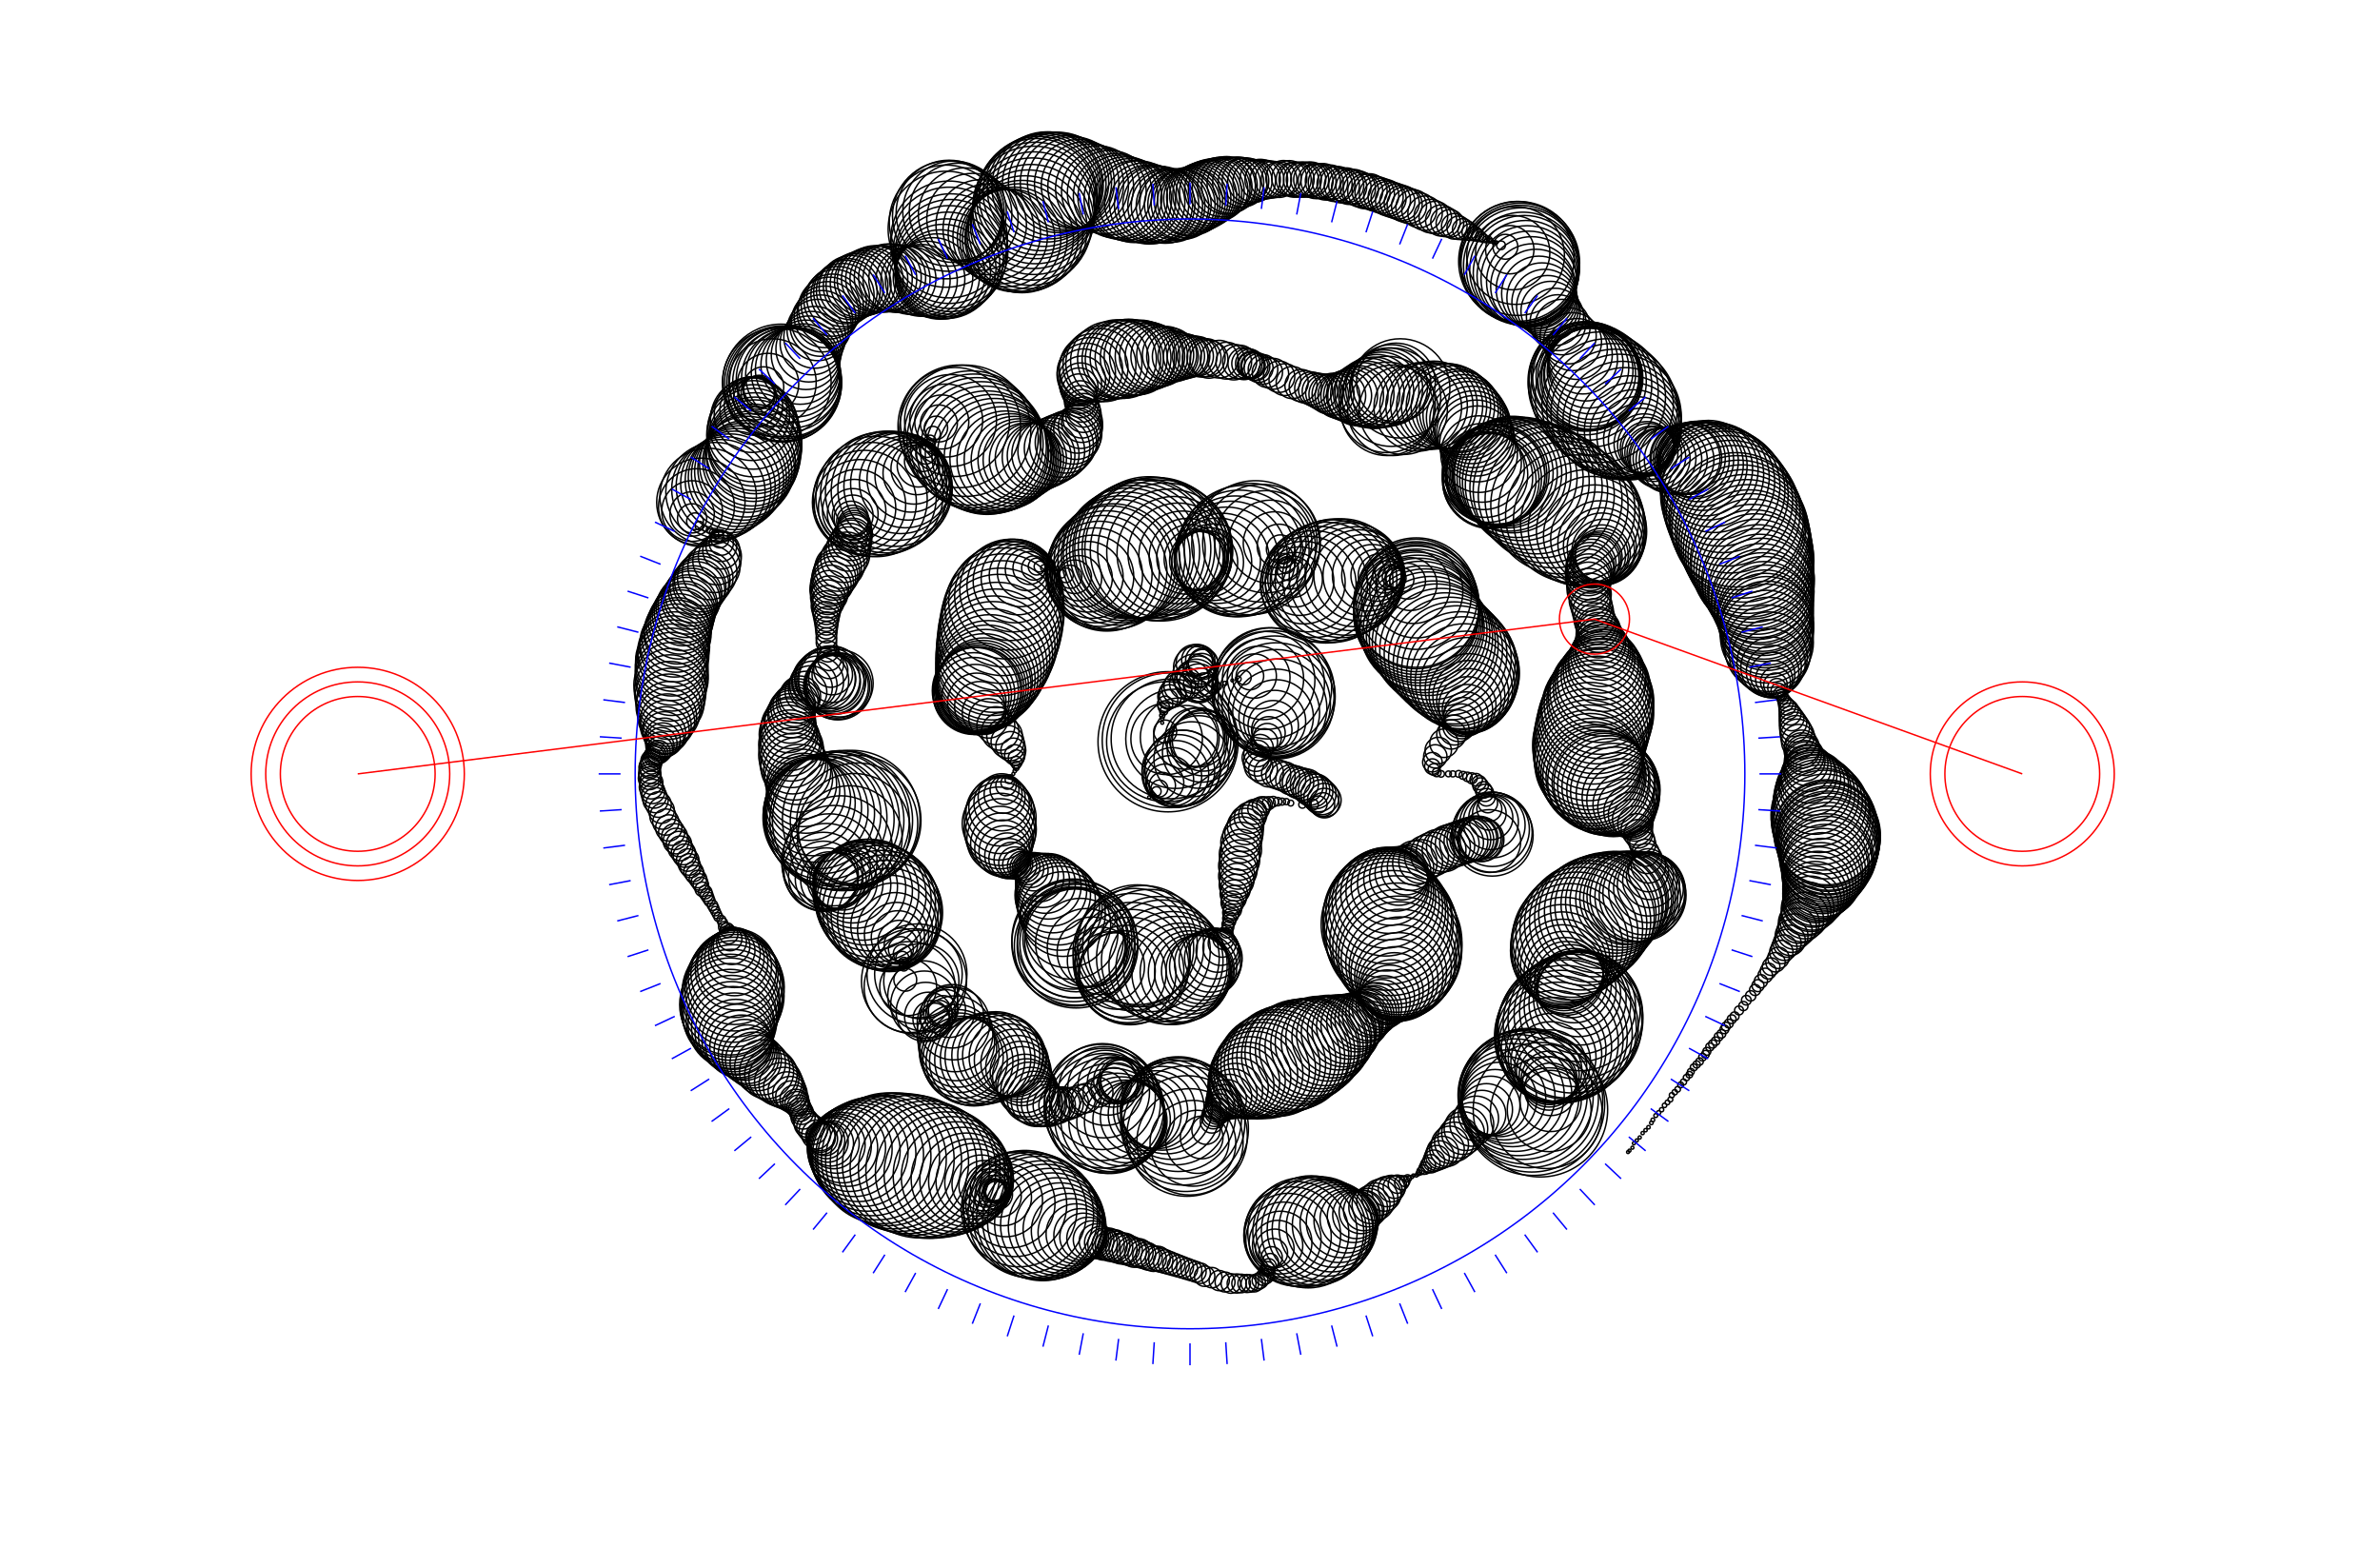 <svg version="1.1" width="1630" height="1060" xmlns="http://www.w3.org/2000/svg">
  <!-- Seed: 7308483006666344611 -->
  <g stroke="black" fill="none">
    <circle cx="787.0" cy="546.0" r="1"/>
    <circle cx="789.0" cy="544.0" r="1.57"/>
    <circle cx="792.0" cy="542.0" r="3.21"/>
    <circle cx="794.0" cy="540.0" r="5.8"/>
    <circle cx="796.0" cy="538.0" r="9.07"/>
    <circle cx="798.0" cy="536.0" r="12.75"/>
    <circle cx="801.0" cy="534.0" r="16.5"/>
    <circle cx="803.0" cy="532.0" r="19.98"/>
    <circle cx="805.0" cy="530.0" r="22.87"/>
    <circle cx="807.0" cy="528.0" r="24.91"/>
    <circle cx="810.0" cy="526.0" r="25.91"/>
    <circle cx="810.0" cy="526.0" r="26"/>
    <circle cx="816.0" cy="520.0" r="25.7"/>
    <circle cx="821.0" cy="515.0" r="24.87"/>
    <circle cx="823.0" cy="512.0" r="23.67"/>
    <circle cx="824.0" cy="509.0" r="22.33"/>
    <circle cx="824.0" cy="507.0" r="21.13"/>
    <circle cx="821.0" cy="505.0" r="20.3"/>
    <circle cx="818.0" cy="505.0" r="20"/>
    <circle cx="812.0" cy="505.0" r="21.88"/>
    <circle cx="808.0" cy="505.0" r="27.0"/>
    <circle cx="805.0" cy="506.0" r="34.0"/>
    <circle cx="802.0" cy="506.0" r="41.0"/>
    <circle cx="801.0" cy="507.0" r="46.12"/>
    <circle cx="800.0" cy="508.0" r="48"/>
    <circle cx="799.0" cy="508.0" r="41.12"/>
    <circle cx="799.0" cy="506.0" r="24.5"/>
    <circle cx="798.0" cy="501.0" r="7.88"/>
    <circle cx="796.0" cy="495.0" r="1"/>
    <circle cx="796.0" cy="492.0" r="1.2"/>
    <circle cx="796.0" cy="490.0" r="1.79"/>
    <circle cx="797.0" cy="487.0" r="2.73"/>
    <circle cx="797.0" cy="484.0" r="3.92"/>
    <circle cx="798.0" cy="482.0" r="5.29"/>
    <circle cx="800.0" cy="479.0" r="6.71"/>
    <circle cx="801.0" cy="477.0" r="8.08"/>
    <circle cx="803.0" cy="475.0" r="9.27"/>
    <circle cx="806.0" cy="472.0" r="10.21"/>
    <circle cx="808.0" cy="470.0" r="10.8"/>
    <circle cx="812.0" cy="468.0" r="11"/>
    <circle cx="817.0" cy="464.0" r="10.93"/>
    <circle cx="821.0" cy="460.0" r="10.75"/>
    <circle cx="823.0" cy="458.0" r="10.5"/>
    <circle cx="824.0" cy="455.0" r="10.25"/>
    <circle cx="824.0" cy="454.0" r="10.07"/>
    <circle cx="822.0" cy="452.0" r="10"/>
    <circle cx="820.0" cy="452.0" r="10.73"/>
    <circle cx="818.0" cy="454.0" r="12.5"/>
    <circle cx="818.0" cy="457.0" r="14.27"/>
    <circle cx="818.0" cy="463.0" r="15"/>
    <circle cx="819.0" cy="466.0" r="14.58"/>
    <circle cx="821.0" cy="468.0" r="13.36"/>
    <circle cx="822.0" cy="469.0" r="11.5"/>
    <circle cx="825.0" cy="470.0" r="9.22"/>
    <circle cx="827.0" cy="470.0" r="6.78"/>
    <circle cx="831.0" cy="470.0" r="4.5"/>
    <circle cx="834.0" cy="470.0" r="2.64"/>
    <circle cx="839.0" cy="468.0" r="1.42"/>
    <circle cx="844.0" cy="466.0" r="1"/>
    <circle cx="848.0" cy="465.0" r="2.0"/>
    <circle cx="852.0" cy="464.0" r="4.92"/>
    <circle cx="856.0" cy="463.0" r="9.45"/>
    <circle cx="859.0" cy="463.0" r="15.17"/>
    <circle cx="862.0" cy="464.0" r="21.5"/>
    <circle cx="865.0" cy="465.0" r="27.83"/>
    <circle cx="867.0" cy="466.0" r="33.55"/>
    <circle cx="869.0" cy="468.0" r="38.08"/>
    <circle cx="871.0" cy="471.0" r="41.0"/>
    <circle cx="872.0" cy="474.0" r="42"/>
    <circle cx="873.0" cy="477.0" r="41.44"/>
    <circle cx="874.0" cy="480.0" r="39.79"/>
    <circle cx="874.0" cy="482.0" r="37.17"/>
    <circle cx="875.0" cy="485.0" r="33.75"/>
    <circle cx="874.0" cy="488.0" r="29.77"/>
    <circle cx="874.0" cy="491.0" r="25.5"/>
    <circle cx="873.0" cy="494.0" r="21.23"/>
    <circle cx="872.0" cy="497.0" r="17.25"/>
    <circle cx="871.0" cy="500.0" r="13.83"/>
    <circle cx="869.0" cy="502.0" r="11.21"/>
    <circle cx="868.0" cy="505.0" r="9.56"/>
    <circle cx="866.0" cy="508.0" r="9"/>
    <circle cx="863.0" cy="512.0" r="9.04"/>
    <circle cx="861.0" cy="516.0" r="9.15"/>
    <circle cx="860.0" cy="519.0" r="9.31"/>
    <circle cx="861.0" cy="522.0" r="9.5"/>
    <circle cx="862.0" cy="525.0" r="9.69"/>
    <circle cx="865.0" cy="527.0" r="9.85"/>
    <circle cx="869.0" cy="529.0" r="9.96"/>
    <circle cx="874.0" cy="530.0" r="10"/>
    <circle cx="877.0" cy="531.0" r="10.03"/>
    <circle cx="880.0" cy="532.0" r="10.13"/>
    <circle cx="884.0" cy="534.0" r="10.29"/>
    <circle cx="887.0" cy="535.0" r="10.5"/>
    <circle cx="889.0" cy="536.0" r="10.74"/>
    <circle cx="892.0" cy="537.0" r="11.0"/>
    <circle cx="895.0" cy="538.0" r="11.26"/>
    <circle cx="897.0" cy="540.0" r="11.5"/>
    <circle cx="899.0" cy="541.0" r="11.71"/>
    <circle cx="901.0" cy="542.0" r="11.87"/>
    <circle cx="903.0" cy="544.0" r="11.97"/>
    <circle cx="905.0" cy="546.0" r="12"/>
    <circle cx="907.0" cy="548.0" r="11.5"/>
    <circle cx="907.0" cy="550.0" r="10.12"/>
    <circle cx="906.0" cy="551.0" r="8.11"/>
    <circle cx="903.0" cy="551.0" r="5.89"/>
    <circle cx="899.0" cy="551.0" r="3.88"/>
    <circle cx="892.0" cy="551.0" r="2.5"/>
    <circle cx="884.0" cy="550.0" r="2"/>
    <circle cx="881.0" cy="549.0" r="2.1"/>
    <circle cx="878.0" cy="549.0" r="2.41"/>
    <circle cx="875.0" cy="549.0" r="2.9"/>
    <circle cx="872.0" cy="549.0" r="3.57"/>
    <circle cx="869.0" cy="550.0" r="4.38"/>
    <circle cx="866.0" cy="551.0" r="5.33"/>
    <circle cx="864.0" cy="552.0" r="6.36"/>
    <circle cx="862.0" cy="554.0" r="7.45"/>
    <circle cx="859.0" cy="556.0" r="8.55"/>
    <circle cx="858.0" cy="558.0" r="9.64"/>
    <circle cx="856.0" cy="560.0" r="10.67"/>
    <circle cx="854.0" cy="563.0" r="11.62"/>
    <circle cx="853.0" cy="566.0" r="12.43"/>
    <circle cx="852.0" cy="570.0" r="13.1"/>
    <circle cx="851.0" cy="573.0" r="13.59"/>
    <circle cx="850.0" cy="577.0" r="13.9"/>
    <circle cx="850.0" cy="582.0" r="14"/>
    <circle cx="849.0" cy="585.0" r="13.93"/>
    <circle cx="849.0" cy="589.0" r="13.73"/>
    <circle cx="848.0" cy="593.0" r="13.4"/>
    <circle cx="848.0" cy="596.0" r="12.95"/>
    <circle cx="847.0" cy="600.0" r="12.39"/>
    <circle cx="847.0" cy="603.0" r="11.73"/>
    <circle cx="846.0" cy="606.0" r="11.01"/>
    <circle cx="846.0" cy="609.0" r="10.23"/>
    <circle cx="845.0" cy="612.0" r="9.41"/>
    <circle cx="845.0" cy="615.0" r="8.59"/>
    <circle cx="844.0" cy="618.0" r="7.77"/>
    <circle cx="844.0" cy="620.0" r="6.99"/>
    <circle cx="844.0" cy="623.0" r="6.27"/>
    <circle cx="843.0" cy="625.0" r="5.61"/>
    <circle cx="843.0" cy="627.0" r="5.05"/>
    <circle cx="842.0" cy="629.0" r="4.6"/>
    <circle cx="842.0" cy="631.0" r="4.27"/>
    <circle cx="841.0" cy="633.0" r="4.07"/>
    <circle cx="841.0" cy="635.0" r="4"/>
    <circle cx="840.0" cy="638.0" r="4.38"/>
    <circle cx="839.0" cy="641.0" r="5.51"/>
    <circle cx="838.0" cy="643.0" r="7.28"/>
    <circle cx="837.0" cy="646.0" r="9.55"/>
    <circle cx="836.0" cy="649.0" r="12.15"/>
    <circle cx="834.0" cy="651.0" r="14.85"/>
    <circle cx="832.0" cy="653.0" r="17.45"/>
    <circle cx="831.0" cy="656.0" r="19.72"/>
    <circle cx="829.0" cy="658.0" r="21.49"/>
    <circle cx="827.0" cy="660.0" r="22.62"/>
    <circle cx="824.0" cy="662.0" r="23"/>
    <circle cx="822.0" cy="664.0" r="23.38"/>
    <circle cx="820.0" cy="665.0" r="24.51"/>
    <circle cx="817.0" cy="666.0" r="26.28"/>
    <circle cx="815.0" cy="666.0" r="28.55"/>
    <circle cx="812.0" cy="666.0" r="31.15"/>
    <circle cx="809.0" cy="666.0" r="33.85"/>
    <circle cx="806.0" cy="664.0" r="36.45"/>
    <circle cx="803.0" cy="663.0" r="38.72"/>
    <circle cx="800.0" cy="661.0" r="40.49"/>
    <circle cx="796.0" cy="658.0" r="41.62"/>
    <circle cx="793.0" cy="656.0" r="42"/>
    <circle cx="787.0" cy="651.0" r="41.87"/>
    <circle cx="783.0" cy="648.0" r="41.5"/>
    <circle cx="779.0" cy="647.0" r="41.0"/>
    <circle cx="777.0" cy="649.0" r="40.5"/>
    <circle cx="775.0" cy="652.0" r="40.13"/>
    <circle cx="775.0" cy="658.0" r="40"/>
    <circle cx="775.0" cy="662.0" r="39.16"/>
    <circle cx="774.0" cy="665.0" r="36.8"/>
    <circle cx="772.0" cy="667.0" r="33.39"/>
    <circle cx="769.0" cy="667.0" r="29.61"/>
    <circle cx="765.0" cy="665.0" r="26.2"/>
    <circle cx="760.0" cy="662.0" r="23.84"/>
    <circle cx="754.0" cy="658.0" r="23"/>
    <circle cx="748.0" cy="652.0" r="23.99"/>
    <circle cx="744.0" cy="649.0" r="26.77"/>
    <circle cx="740.0" cy="646.0" r="30.77"/>
    <circle cx="737.0" cy="644.0" r="35.23"/>
    <circle cx="736.0" cy="644.0" r="39.23"/>
    <circle cx="735.0" cy="644.0" r="42.01"/>
    <circle cx="736.0" cy="646.0" r="43"/>
    <circle cx="737.0" cy="648.0" r="42.31"/>
    <circle cx="737.0" cy="648.0" r="40.36"/>
    <circle cx="736.0" cy="646.0" r="37.56"/>
    <circle cx="735.0" cy="643.0" r="34.44"/>
    <circle cx="734.0" cy="639.0" r="31.64"/>
    <circle cx="731.0" cy="633.0" r="29.69"/>
    <circle cx="728.0" cy="626.0" r="29"/>
    <circle cx="726.0" cy="622.0" r="28.79"/>
    <circle cx="725.0" cy="619.0" r="28.18"/>
    <circle cx="723.0" cy="616.0" r="27.19"/>
    <circle cx="721.0" cy="613.0" r="25.86"/>
    <circle cx="720.0" cy="610.0" r="24.25"/>
    <circle cx="718.0" cy="607.0" r="22.44"/>
    <circle cx="716.0" cy="605.0" r="20.49"/>
    <circle cx="714.0" cy="603.0" r="18.51"/>
    <circle cx="712.0" cy="601.0" r="16.56"/>
    <circle cx="710.0" cy="599.0" r="14.75"/>
    <circle cx="708.0" cy="597.0" r="13.14"/>
    <circle cx="706.0" cy="596.0" r="11.81"/>
    <circle cx="704.0" cy="595.0" r="10.82"/>
    <circle cx="702.0" cy="594.0" r="10.21"/>
    <circle cx="700.0" cy="593.0" r="10"/>
    <circle cx="697.0" cy="592.0" r="10.26"/>
    <circle cx="695.0" cy="591.0" r="11.0"/>
    <circle cx="693.0" cy="589.0" r="12.2"/>
    <circle cx="691.0" cy="588.0" r="13.75"/>
    <circle cx="690.0" cy="586.0" r="15.56"/>
    <circle cx="688.0" cy="583.0" r="17.5"/>
    <circle cx="687.0" cy="581.0" r="19.44"/>
    <circle cx="686.0" cy="578.0" r="21.25"/>
    <circle cx="685.0" cy="575.0" r="22.8"/>
    <circle cx="685.0" cy="571.0" r="24.0"/>
    <circle cx="685.0" cy="568.0" r="24.74"/>
    <circle cx="684.0" cy="564.0" r="25"/>
    <circle cx="685.0" cy="560.0" r="24.59"/>
    <circle cx="685.0" cy="556.0" r="23.39"/>
    <circle cx="685.0" cy="553.0" r="21.49"/>
    <circle cx="686.0" cy="550.0" r="19.0"/>
    <circle cx="686.0" cy="546.0" r="16.11"/>
    <circle cx="687.0" cy="544.0" r="13.0"/>
    <circle cx="688.0" cy="541.0" r="9.89"/>
    <circle cx="689.0" cy="538.0" r="7.0"/>
    <circle cx="690.0" cy="536.0" r="4.51"/>
    <circle cx="691.0" cy="534.0" r="2.61"/>
    <circle cx="692.0" cy="532.0" r="1.41"/>
    <circle cx="694.0" cy="530.0" r="1"/>
    <circle cx="695.0" cy="528.0" r="1.2"/>
    <circle cx="696.0" cy="526.0" r="1.8"/>
    <circle cx="696.0" cy="524.0" r="2.76"/>
    <circle cx="696.0" cy="522.0" r="4.0"/>
    <circle cx="696.0" cy="519.0" r="5.45"/>
    <circle cx="695.0" cy="517.0" r="7.0"/>
    <circle cx="694.0" cy="514.0" r="8.55"/>
    <circle cx="692.0" cy="511.0" r="10.0"/>
    <circle cx="690.0" cy="508.0" r="11.24"/>
    <circle cx="688.0" cy="504.0" r="12.2"/>
    <circle cx="685.0" cy="501.0" r="12.8"/>
    <circle cx="682.0" cy="497.0" r="13"/>
    <circle cx="677.0" cy="492.0" r="13.51"/>
    <circle cx="674.0" cy="488.0" r="14.99"/>
    <circle cx="671.0" cy="484.0" r="17.25"/>
    <circle cx="669.0" cy="481.0" r="20.02"/>
    <circle cx="668.0" cy="478.0" r="22.98"/>
    <circle cx="667.0" cy="476.0" r="25.75"/>
    <circle cx="667.0" cy="475.0" r="28.01"/>
    <circle cx="668.0" cy="473.0" r="29.49"/>
    <circle cx="669.0" cy="473.0" r="30"/>
    <circle cx="670.0" cy="473.0" r="30.09"/>
    <circle cx="671.0" cy="472.0" r="30.36"/>
    <circle cx="672.0" cy="471.0" r="30.8"/>
    <circle cx="673.0" cy="470.0" r="31.4"/>
    <circle cx="674.0" cy="469.0" r="32.14"/>
    <circle cx="674.0" cy="467.0" r="33.0"/>
    <circle cx="675.0" cy="465.0" r="33.95"/>
    <circle cx="676.0" cy="463.0" r="34.96"/>
    <circle cx="677.0" cy="461.0" r="36.0"/>
    <circle cx="678.0" cy="458.0" r="37.04"/>
    <circle cx="679.0" cy="455.0" r="38.05"/>
    <circle cx="680.0" cy="451.0" r="39.0"/>
    <circle cx="681.0" cy="448.0" r="39.86"/>
    <circle cx="682.0" cy="444.0" r="40.6"/>
    <circle cx="683.0" cy="440.0" r="41.2"/>
    <circle cx="684.0" cy="435.0" r="41.64"/>
    <circle cx="685.0" cy="431.0" r="41.91"/>
    <circle cx="686.0" cy="426.0" r="42"/>
    <circle cx="687.0" cy="421.0" r="41.69"/>
    <circle cx="688.0" cy="416.0" r="40.76"/>
    <circle cx="689.0" cy="412.0" r="39.25"/>
    <circle cx="691.0" cy="408.0" r="37.2"/>
    <circle cx="692.0" cy="404.0" r="34.68"/>
    <circle cx="694.0" cy="401.0" r="31.75"/>
    <circle cx="695.0" cy="398.0" r="28.51"/>
    <circle cx="697.0" cy="396.0" r="25.06"/>
    <circle cx="699.0" cy="394.0" r="21.5"/>
    <circle cx="701.0" cy="392.0" r="17.94"/>
    <circle cx="703.0" cy="390.0" r="14.49"/>
    <circle cx="705.0" cy="389.0" r="11.25"/>
    <circle cx="708.0" cy="389.0" r="8.32"/>
    <circle cx="710.0" cy="388.0" r="5.8"/>
    <circle cx="712.0" cy="388.0" r="3.75"/>
    <circle cx="715.0" cy="389.0" r="2.24"/>
    <circle cx="718.0" cy="389.0" r="1.31"/>
    <circle cx="720.0" cy="390.0" r="1"/>
    <circle cx="724.0" cy="392.0" r="1.46"/>
    <circle cx="727.0" cy="393.0" r="2.82"/>
    <circle cx="730.0" cy="394.0" r="5.01"/>
    <circle cx="733.0" cy="395.0" r="7.95"/>
    <circle cx="736.0" cy="395.0" r="11.5"/>
    <circle cx="739.0" cy="396.0" r="15.51"/>
    <circle cx="742.0" cy="396.0" r="19.8"/>
    <circle cx="745.0" cy="395.0" r="24.2"/>
    <circle cx="748.0" cy="395.0" r="28.49"/>
    <circle cx="750.0" cy="394.0" r="32.5"/>
    <circle cx="753.0" cy="393.0" r="36.05"/>
    <circle cx="755.0" cy="392.0" r="38.99"/>
    <circle cx="758.0" cy="391.0" r="41.18"/>
    <circle cx="760.0" cy="389.0" r="42.54"/>
    <circle cx="762.0" cy="388.0" r="43"/>
    <circle cx="765.0" cy="385.0" r="43.12"/>
    <circle cx="768.0" cy="383.0" r="43.48"/>
    <circle cx="771.0" cy="381.0" r="44.04"/>
    <circle cx="773.0" cy="379.0" r="44.75"/>
    <circle cx="776.0" cy="378.0" r="45.57"/>
    <circle cx="779.0" cy="377.0" r="46.43"/>
    <circle cx="782.0" cy="376.0" r="47.25"/>
    <circle cx="784.0" cy="376.0" r="47.96"/>
    <circle cx="787.0" cy="375.0" r="48.52"/>
    <circle cx="790.0" cy="376.0" r="48.88"/>
    <circle cx="792.0" cy="376.0" r="49"/>
    <circle cx="795.0" cy="377.0" r="48.29"/>
    <circle cx="798.0" cy="377.0" r="46.23"/>
    <circle cx="801.0" cy="378.0" r="43.02"/>
    <circle cx="804.0" cy="379.0" r="38.98"/>
    <circle cx="807.0" cy="379.0" r="34.5"/>
    <circle cx="810.0" cy="380.0" r="30.02"/>
    <circle cx="813.0" cy="381.0" r="25.98"/>
    <circle cx="815.0" cy="382.0" r="22.77"/>
    <circle cx="818.0" cy="383.0" r="20.71"/>
    <circle cx="821.0" cy="384.0" r="20"/>
    <circle cx="823.0" cy="384.0" r="20.43"/>
    <circle cx="826.0" cy="385.0" r="21.67"/>
    <circle cx="828.0" cy="385.0" r="23.66"/>
    <circle cx="831.0" cy="385.0" r="26.25"/>
    <circle cx="834.0" cy="384.0" r="29.26"/>
    <circle cx="837.0" cy="384.0" r="32.5"/>
    <circle cx="840.0" cy="383.0" r="35.74"/>
    <circle cx="843.0" cy="382.0" r="38.75"/>
    <circle cx="846.0" cy="381.0" r="41.34"/>
    <circle cx="849.0" cy="379.0" r="43.33"/>
    <circle cx="852.0" cy="377.0" r="44.57"/>
    <circle cx="856.0" cy="376.0" r="45"/>
    <circle cx="860.0" cy="373.0" r="43.79"/>
    <circle cx="864.0" cy="372.0" r="40.32"/>
    <circle cx="867.0" cy="371.0" r="35.0"/>
    <circle cx="870.0" cy="371.0" r="28.47"/>
    <circle cx="873.0" cy="372.0" r="21.53"/>
    <circle cx="876.0" cy="374.0" r="15.0"/>
    <circle cx="877.0" cy="376.0" r="9.68"/>
    <circle cx="879.0" cy="380.0" r="6.21"/>
    <circle cx="880.0" cy="384.0" r="5"/>
    <circle cx="881.0" cy="387.0" r="5.63"/>
    <circle cx="882.0" cy="390.0" r="7.48"/>
    <circle cx="884.0" cy="393.0" r="10.42"/>
    <circle cx="885.0" cy="395.0" r="14.25"/>
    <circle cx="887.0" cy="397.0" r="18.71"/>
    <circle cx="890.0" cy="398.0" r="23.5"/>
    <circle cx="893.0" cy="399.0" r="28.29"/>
    <circle cx="896.0" cy="400.0" r="32.75"/>
    <circle cx="900.0" cy="400.0" r="36.58"/>
    <circle cx="903.0" cy="400.0" r="39.52"/>
    <circle cx="908.0" cy="399.0" r="41.37"/>
    <circle cx="912.0" cy="398.0" r="42"/>
    <circle cx="915.0" cy="397.0" r="41.66"/>
    <circle cx="919.0" cy="396.0" r="40.67"/>
    <circle cx="922.0" cy="396.0" r="39.05"/>
    <circle cx="925.0" cy="395.0" r="36.87"/>
    <circle cx="928.0" cy="395.0" r="34.22"/>
    <circle cx="931.0" cy="394.0" r="31.2"/>
    <circle cx="934.0" cy="394.0" r="27.91"/>
    <circle cx="937.0" cy="394.0" r="24.5"/>
    <circle cx="940.0" cy="394.0" r="21.09"/>
    <circle cx="943.0" cy="394.0" r="17.8"/>
    <circle cx="945.0" cy="394.0" r="14.78"/>
    <circle cx="948.0" cy="394.0" r="12.13"/>
    <circle cx="950.0" cy="394.0" r="9.95"/>
    <circle cx="952.0" cy="395.0" r="8.33"/>
    <circle cx="954.0" cy="395.0" r="7.34"/>
    <circle cx="956.0" cy="396.0" r="7"/>
    <circle cx="960.0" cy="397.0" r="8.37"/>
    <circle cx="964.0" cy="398.0" r="12.27"/>
    <circle cx="966.0" cy="400.0" r="18.11"/>
    <circle cx="968.0" cy="402.0" r="25.0"/>
    <circle cx="970.0" cy="405.0" r="31.89"/>
    <circle cx="970.0" cy="407.0" r="37.73"/>
    <circle cx="970.0" cy="410.0" r="41.63"/>
    <circle cx="970.0" cy="414.0" r="43"/>
    <circle cx="970.0" cy="415.0" r="42.99"/>
    <circle cx="970.0" cy="417.0" r="42.96"/>
    <circle cx="970.0" cy="419.0" r="42.92"/>
    <circle cx="970.0" cy="421.0" r="42.85"/>
    <circle cx="971.0" cy="423.0" r="42.78"/>
    <circle cx="972.0" cy="425.0" r="42.69"/>
    <circle cx="973.0" cy="427.0" r="42.6"/>
    <circle cx="974.0" cy="430.0" r="42.5"/>
    <circle cx="976.0" cy="432.0" r="42.4"/>
    <circle cx="978.0" cy="434.0" r="42.31"/>
    <circle cx="980.0" cy="437.0" r="42.22"/>
    <circle cx="982.0" cy="440.0" r="42.15"/>
    <circle cx="984.0" cy="442.0" r="42.08"/>
    <circle cx="987.0" cy="445.0" r="42.04"/>
    <circle cx="990.0" cy="448.0" r="42.01"/>
    <circle cx="993.0" cy="451.0" r="42"/>
    <circle cx="996.0" cy="454.0" r="41.78"/>
    <circle cx="998.0" cy="456.0" r="41.13"/>
    <circle cx="1000.0" cy="459.0" r="40.07"/>
    <circle cx="1002.0" cy="461.0" r="38.63"/>
    <circle cx="1003.0" cy="464.0" r="36.84"/>
    <circle cx="1004.0" cy="467.0" r="34.75"/>
    <circle cx="1005.0" cy="469.0" r="32.43"/>
    <circle cx="1006.0" cy="472.0" r="29.93"/>
    <circle cx="1006.0" cy="475.0" r="27.32"/>
    <circle cx="1006.0" cy="477.0" r="24.68"/>
    <circle cx="1006.0" cy="480.0" r="22.07"/>
    <circle cx="1005.0" cy="483.0" r="19.57"/>
    <circle cx="1005.0" cy="486.0" r="17.25"/>
    <circle cx="1004.0" cy="489.0" r="15.16"/>
    <circle cx="1002.0" cy="491.0" r="13.37"/>
    <circle cx="1001.0" cy="494.0" r="11.93"/>
    <circle cx="999.0" cy="497.0" r="10.87"/>
    <circle cx="996.0" cy="500.0" r="10.22"/>
    <circle cx="994.0" cy="503.0" r="10"/>
    <circle cx="989.0" cy="509.0" r="9.76"/>
    <circle cx="985.0" cy="514.0" r="9.06"/>
    <circle cx="983.0" cy="518.0" r="8.0"/>
    <circle cx="981.0" cy="522.0" r="6.69"/>
    <circle cx="981.0" cy="525.0" r="5.31"/>
    <circle cx="982.0" cy="527.0" r="4.0"/>
    <circle cx="984.0" cy="529.0" r="2.94"/>
    <circle cx="987.0" cy="530.0" r="2.24"/>
    <circle cx="992.0" cy="530.0" r="2"/>
    <circle cx="995.0" cy="530.0" r="2.08"/>
    <circle cx="999.0" cy="530.0" r="2.32"/>
    <circle cx="1002.0" cy="531.0" r="2.69"/>
    <circle cx="1005.0" cy="532.0" r="3.17"/>
    <circle cx="1008.0" cy="533.0" r="3.72"/>
    <circle cx="1011.0" cy="534.0" r="4.28"/>
    <circle cx="1013.0" cy="536.0" r="4.83"/>
    <circle cx="1014.0" cy="538.0" r="5.31"/>
    <circle cx="1016.0" cy="541.0" r="5.68"/>
    <circle cx="1017.0" cy="543.0" r="5.92"/>
    <circle cx="1018.0" cy="546.0" r="6"/>
    <circle cx="1019.0" cy="550.0" r="6.66"/>
    <circle cx="1020.0" cy="554.0" r="8.57"/>
    <circle cx="1020.0" cy="557.0" r="11.5"/>
    <circle cx="1021.0" cy="560.0" r="15.09"/>
    <circle cx="1021.0" cy="563.0" r="18.91"/>
    <circle cx="1022.0" cy="565.0" r="22.5"/>
    <circle cx="1022.0" cy="568.0" r="25.43"/>
    <circle cx="1022.0" cy="570.0" r="27.34"/>
    <circle cx="1022.0" cy="572.0" r="28"/>
    <circle cx="1020.0" cy="576.0" r="21.5"/>
    <circle cx="1015.0" cy="575.0" r="15"/>
    <circle cx="1014.0" cy="575.0" r="15.0"/>
    <circle cx="1013.0" cy="574.0" r="15.0"/>
    <circle cx="1011.0" cy="574.0" r="15.0"/>
    <circle cx="1010.0" cy="574.0" r="15.0"/>
    <circle cx="1008.0" cy="575.0" r="15.0"/>
    <circle cx="1006.0" cy="575.0" r="15.0"/>
    <circle cx="1004.0" cy="576.0" r="15.0"/>
    <circle cx="1001.0" cy="577.0" r="15.0"/>
    <circle cx="998.0" cy="578.0" r="15.0"/>
    <circle cx="995.0" cy="579.0" r="15.0"/>
    <circle cx="992.0" cy="580.0" r="15.0"/>
    <circle cx="989.0" cy="582.0" r="15.0"/>
    <circle cx="985.0" cy="583.0" r="15.0"/>
    <circle cx="981.0" cy="585.0" r="15.0"/>
    <circle cx="977.0" cy="587.0" r="15.0"/>
    <circle cx="973.0" cy="590.0" r="15"/>
    <circle cx="969.0" cy="591.0" r="15.21"/>
    <circle cx="966.0" cy="594.0" r="15.84"/>
    <circle cx="963.0" cy="596.0" r="16.87"/>
    <circle cx="960.0" cy="598.0" r="18.27"/>
    <circle cx="958.0" cy="600.0" r="20.0"/>
    <circle cx="956.0" cy="602.0" r="22.02"/>
    <circle cx="954.0" cy="605.0" r="24.27"/>
    <circle cx="952.0" cy="607.0" r="26.69"/>
    <circle cx="951.0" cy="610.0" r="29.22"/>
    <circle cx="950.0" cy="612.0" r="31.78"/>
    <circle cx="949.0" cy="615.0" r="34.31"/>
    <circle cx="949.0" cy="618.0" r="36.73"/>
    <circle cx="949.0" cy="621.0" r="38.98"/>
    <circle cx="949.0" cy="624.0" r="41.0"/>
    <circle cx="949.0" cy="627.0" r="42.73"/>
    <circle cx="950.0" cy="630.0" r="44.13"/>
    <circle cx="950.0" cy="633.0" r="45.16"/>
    <circle cx="952.0" cy="636.0" r="45.79"/>
    <circle cx="953.0" cy="639.0" r="46"/>
    <circle cx="954.0" cy="642.0" r="45.8"/>
    <circle cx="956.0" cy="645.0" r="45.21"/>
    <circle cx="957.0" cy="649.0" r="44.25"/>
    <circle cx="958.0" cy="652.0" r="42.94"/>
    <circle cx="958.0" cy="655.0" r="41.32"/>
    <circle cx="958.0" cy="657.0" r="39.43"/>
    <circle cx="959.0" cy="660.0" r="37.32"/>
    <circle cx="959.0" cy="663.0" r="35.06"/>
    <circle cx="958.0" cy="666.0" r="32.7"/>
    <circle cx="958.0" cy="669.0" r="30.3"/>
    <circle cx="957.0" cy="671.0" r="27.94"/>
    <circle cx="956.0" cy="674.0" r="25.68"/>
    <circle cx="955.0" cy="676.0" r="23.57"/>
    <circle cx="953.0" cy="679.0" r="21.68"/>
    <circle cx="952.0" cy="681.0" r="20.06"/>
    <circle cx="950.0" cy="683.0" r="18.75"/>
    <circle cx="948.0" cy="686.0" r="17.79"/>
    <circle cx="946.0" cy="688.0" r="17.2"/>
    <circle cx="943.0" cy="690.0" r="17"/>
    <circle cx="941.0" cy="692.0" r="17.07"/>
    <circle cx="939.0" cy="693.0" r="17.29"/>
    <circle cx="937.0" cy="695.0" r="17.65"/>
    <circle cx="935.0" cy="696.0" r="18.15"/>
    <circle cx="933.0" cy="698.0" r="18.77"/>
    <circle cx="931.0" cy="699.0" r="19.51"/>
    <circle cx="929.0" cy="700.0" r="20.37"/>
    <circle cx="926.0" cy="702.0" r="21.32"/>
    <circle cx="924.0" cy="703.0" r="22.35"/>
    <circle cx="922.0" cy="705.0" r="23.45"/>
    <circle cx="920.0" cy="706.0" r="24.61"/>
    <circle cx="917.0" cy="707.0" r="25.79"/>
    <circle cx="915.0" cy="709.0" r="27.0"/>
    <circle cx="913.0" cy="710.0" r="28.21"/>
    <circle cx="910.0" cy="711.0" r="29.39"/>
    <circle cx="908.0" cy="713.0" r="30.55"/>
    <circle cx="905.0" cy="714.0" r="31.65"/>
    <circle cx="903.0" cy="715.0" r="32.68"/>
    <circle cx="900.0" cy="717.0" r="33.63"/>
    <circle cx="897.0" cy="718.0" r="34.49"/>
    <circle cx="895.0" cy="719.0" r="35.23"/>
    <circle cx="892.0" cy="720.0" r="35.85"/>
    <circle cx="889.0" cy="721.0" r="36.35"/>
    <circle cx="887.0" cy="723.0" r="36.71"/>
    <circle cx="884.0" cy="724.0" r="36.93"/>
    <circle cx="881.0" cy="725.0" r="37"/>
    <circle cx="878.0" cy="726.0" r="36.88"/>
    <circle cx="875.0" cy="728.0" r="36.51"/>
    <circle cx="872.0" cy="729.0" r="35.9"/>
    <circle cx="869.0" cy="730.0" r="35.06"/>
    <circle cx="867.0" cy="732.0" r="34.0"/>
    <circle cx="864.0" cy="733.0" r="32.75"/>
    <circle cx="861.0" cy="735.0" r="31.33"/>
    <circle cx="859.0" cy="736.0" r="29.75"/>
    <circle cx="856.0" cy="738.0" r="28.05"/>
    <circle cx="854.0" cy="740.0" r="26.25"/>
    <circle cx="852.0" cy="741.0" r="24.39"/>
    <circle cx="850.0" cy="743.0" r="22.5"/>
    <circle cx="848.0" cy="745.0" r="20.61"/>
    <circle cx="846.0" cy="747.0" r="18.75"/>
    <circle cx="844.0" cy="749.0" r="16.95"/>
    <circle cx="842.0" cy="751.0" r="15.25"/>
    <circle cx="840.0" cy="753.0" r="13.67"/>
    <circle cx="838.0" cy="755.0" r="12.25"/>
    <circle cx="837.0" cy="757.0" r="11.0"/>
    <circle cx="835.0" cy="759.0" r="9.94"/>
    <circle cx="834.0" cy="761.0" r="9.1"/>
    <circle cx="832.0" cy="763.0" r="8.49"/>
    <circle cx="831.0" cy="765.0" r="8.12"/>
    <circle cx="830.0" cy="768.0" r="8"/>
    <circle cx="826.0" cy="774.0" r="9.73"/>
    <circle cx="823.0" cy="779.0" r="14.59"/>
    <circle cx="820.0" cy="782.0" r="21.61"/>
    <circle cx="817.0" cy="783.0" r="29.39"/>
    <circle cx="815.0" cy="782.0" r="36.41"/>
    <circle cx="813.0" cy="778.0" r="41.27"/>
    <circle cx="812.0" cy="773.0" r="43"/>
    <circle cx="810.0" cy="769.0" r="42.56"/>
    <circle cx="809.0" cy="766.0" r="41.28"/>
    <circle cx="807.0" cy="763.0" r="39.29"/>
    <circle cx="805.0" cy="761.0" r="36.78"/>
    <circle cx="802.0" cy="760.0" r="34.0"/>
    <circle cx="799.0" cy="759.0" r="31.22"/>
    <circle cx="796.0" cy="759.0" r="28.71"/>
    <circle cx="792.0" cy="760.0" r="26.72"/>
    <circle cx="788.0" cy="761.0" r="25.44"/>
    <circle cx="784.0" cy="763.0" r="25"/>
    <circle cx="779.0" cy="765.0" r="25.39"/>
    <circle cx="775.0" cy="767.0" r="26.53"/>
    <circle cx="771.0" cy="768.0" r="28.3"/>
    <circle cx="768.0" cy="768.0" r="30.53"/>
    <circle cx="765.0" cy="768.0" r="33.0"/>
    <circle cx="762.0" cy="767.0" r="35.47"/>
    <circle cx="760.0" cy="766.0" r="37.7"/>
    <circle cx="758.0" cy="764.0" r="39.47"/>
    <circle cx="757.0" cy="762.0" r="40.61"/>
    <circle cx="756.0" cy="759.0" r="41"/>
    <circle cx="755.0" cy="755.0" r="39.76"/>
    <circle cx="755.0" cy="751.0" r="36.29"/>
    <circle cx="756.0" cy="748.0" r="31.28"/>
    <circle cx="757.0" cy="745.0" r="25.72"/>
    <circle cx="759.0" cy="743.0" r="20.71"/>
    <circle cx="762.0" cy="741.0" r="17.24"/>
    <circle cx="765.0" cy="740.0" r="16"/>
    <circle cx="768.0" cy="740.0" r="15.77"/>
    <circle cx="769.0" cy="740.0" r="15.12"/>
    <circle cx="768.0" cy="740.0" r="14.15"/>
    <circle cx="766.0" cy="741.0" r="13.0"/>
    <circle cx="763.0" cy="743.0" r="11.85"/>
    <circle cx="758.0" cy="745.0" r="10.88"/>
    <circle cx="752.0" cy="748.0" r="10.23"/>
    <circle cx="744.0" cy="752.0" r="10"/>
    <circle cx="740.0" cy="753.0" r="10.11"/>
    <circle cx="735.0" cy="755.0" r="10.43"/>
    <circle cx="731.0" cy="756.0" r="10.95"/>
    <circle cx="728.0" cy="756.0" r="11.65"/>
    <circle cx="724.0" cy="757.0" r="12.5"/>
    <circle cx="721.0" cy="757.0" r="13.45"/>
    <circle cx="718.0" cy="757.0" r="14.48"/>
    <circle cx="715.0" cy="756.0" r="15.52"/>
    <circle cx="713.0" cy="755.0" r="16.55"/>
    <circle cx="710.0" cy="754.0" r="17.5"/>
    <circle cx="708.0" cy="752.0" r="18.35"/>
    <circle cx="706.0" cy="750.0" r="19.05"/>
    <circle cx="705.0" cy="747.0" r="19.57"/>
    <circle cx="703.0" cy="745.0" r="19.89"/>
    <circle cx="702.0" cy="742.0" r="20"/>
    <circle cx="700.0" cy="737.0" r="20.22"/>
    <circle cx="699.0" cy="734.0" r="20.87"/>
    <circle cx="697.0" cy="731.0" r="21.9"/>
    <circle cx="695.0" cy="728.0" r="23.22"/>
    <circle cx="692.0" cy="726.0" r="24.72"/>
    <circle cx="690.0" cy="724.0" r="26.28"/>
    <circle cx="687.0" cy="723.0" r="27.78"/>
    <circle cx="685.0" cy="723.0" r="29.1"/>
    <circle cx="682.0" cy="723.0" r="30.13"/>
    <circle cx="678.0" cy="724.0" r="30.78"/>
    <circle cx="675.0" cy="725.0" r="31"/>
    <circle cx="671.0" cy="726.0" r="30.85"/>
    <circle cx="667.0" cy="727.0" r="30.42"/>
    <circle cx="664.0" cy="727.0" r="29.75"/>
    <circle cx="661.0" cy="726.0" r="28.93"/>
    <circle cx="659.0" cy="724.0" r="28.07"/>
    <circle cx="657.0" cy="721.0" r="27.25"/>
    <circle cx="656.0" cy="718.0" r="26.58"/>
    <circle cx="655.0" cy="714.0" r="26.15"/>
    <circle cx="654.0" cy="708.0" r="26"/>
    <circle cx="653.0" cy="701.0" r="24.86"/>
    <circle cx="652.0" cy="696.0" r="21.75"/>
    <circle cx="650.0" cy="693.0" r="17.5"/>
    <circle cx="648.0" cy="691.0" r="13.25"/>
    <circle cx="646.0" cy="692.0" r="10.14"/>
    <circle cx="643.0" cy="694.0" r="9"/>
    <circle cx="640.0" cy="697.0" r="10.0"/>
    <circle cx="638.0" cy="698.0" r="12.75"/>
    <circle cx="636.0" cy="696.0" r="16.5"/>
    <circle cx="634.0" cy="693.0" r="20.25"/>
    <circle cx="633.0" cy="688.0" r="23.0"/>
    <circle cx="632.0" cy="682.0" r="24"/>
    <circle cx="631.0" cy="672.0" r="25.76"/>
    <circle cx="629.0" cy="667.0" r="30.0"/>
    <circle cx="628.0" cy="667.0" r="34.24"/>
    <circle cx="626.0" cy="672.0" r="36"/>
    <circle cx="623.0" cy="676.0" r="31.17"/>
    <circle cx="622.0" cy="676.0" r="19.5"/>
    <circle cx="620.0" cy="671.0" r="7.83"/>
    <circle cx="619.0" cy="662.0" r="3"/>
    <circle cx="619.0" cy="659.0" r="3.37"/>
    <circle cx="618.0" cy="656.0" r="4.45"/>
    <circle cx="618.0" cy="653.0" r="6.2"/>
    <circle cx="617.0" cy="650.0" r="8.56"/>
    <circle cx="617.0" cy="647.0" r="11.44"/>
    <circle cx="616.0" cy="645.0" r="14.73"/>
    <circle cx="615.0" cy="642.0" r="18.29"/>
    <circle cx="614.0" cy="640.0" r="22.0"/>
    <circle cx="613.0" cy="637.0" r="25.71"/>
    <circle cx="612.0" cy="634.0" r="29.27"/>
    <circle cx="610.0" cy="632.0" r="32.56"/>
    <circle cx="609.0" cy="630.0" r="35.44"/>
    <circle cx="607.0" cy="627.0" r="37.8"/>
    <circle cx="606.0" cy="625.0" r="39.55"/>
    <circle cx="604.0" cy="623.0" r="40.63"/>
    <circle cx="602.0" cy="620.0" r="41"/>
    <circle cx="600.0" cy="618.0" r="40.68"/>
    <circle cx="598.0" cy="616.0" r="39.74"/>
    <circle cx="596.0" cy="613.0" r="38.23"/>
    <circle cx="593.0" cy="611.0" r="36.25"/>
    <circle cx="591.0" cy="610.0" r="33.9"/>
    <circle cx="589.0" cy="608.0" r="31.33"/>
    <circle cx="586.0" cy="607.0" r="28.67"/>
    <circle cx="584.0" cy="606.0" r="26.1"/>
    <circle cx="581.0" cy="605.0" r="23.75"/>
    <circle cx="579.0" cy="604.0" r="21.77"/>
    <circle cx="577.0" cy="603.0" r="20.26"/>
    <circle cx="574.0" cy="603.0" r="19.32"/>
    <circle cx="572.0" cy="603.0" r="19"/>
    <circle cx="568.0" cy="603.0" r="19.61"/>
    <circle cx="566.0" cy="602.0" r="21.34"/>
    <circle cx="564.0" cy="600.0" r="23.94"/>
    <circle cx="564.0" cy="597.0" r="27.0"/>
    <circle cx="566.0" cy="594.0" r="30.06"/>
    <circle cx="568.0" cy="590.0" r="32.66"/>
    <circle cx="571.0" cy="586.0" r="34.39"/>
    <circle cx="576.0" cy="580.0" r="35"/>
    <circle cx="582.0" cy="574.0" r="35.87"/>
    <circle cx="585.0" cy="568.0" r="38.25"/>
    <circle cx="587.0" cy="564.0" r="41.5"/>
    <circle cx="586.0" cy="562.0" r="44.75"/>
    <circle cx="583.0" cy="561.0" r="47.13"/>
    <circle cx="577.0" cy="562.0" r="48"/>
    <circle cx="575.0" cy="562.0" r="47.76"/>
    <circle cx="572.0" cy="562.0" r="47.05"/>
    <circle cx="570.0" cy="561.0" r="45.89"/>
    <circle cx="568.0" cy="561.0" r="44.34"/>
    <circle cx="565.0" cy="560.0" r="42.44"/>
    <circle cx="563.0" cy="558.0" r="40.28"/>
    <circle cx="561.0" cy="557.0" r="37.94"/>
    <circle cx="559.0" cy="555.0" r="35.5"/>
    <circle cx="557.0" cy="553.0" r="33.06"/>
    <circle cx="555.0" cy="550.0" r="30.72"/>
    <circle cx="554.0" cy="547.0" r="28.56"/>
    <circle cx="552.0" cy="544.0" r="26.66"/>
    <circle cx="550.0" cy="541.0" r="25.11"/>
    <circle cx="549.0" cy="537.0" r="23.95"/>
    <circle cx="547.0" cy="533.0" r="23.24"/>
    <circle cx="546.0" cy="528.0" r="23"/>
    <circle cx="544.0" cy="525.0" r="22.93"/>
    <circle cx="543.0" cy="521.0" r="22.73"/>
    <circle cx="542.0" cy="517.0" r="22.4"/>
    <circle cx="542.0" cy="513.0" r="21.95"/>
    <circle cx="541.0" cy="510.0" r="21.39"/>
    <circle cx="541.0" cy="507.0" r="20.75"/>
    <circle cx="540.0" cy="503.0" r="20.04"/>
    <circle cx="540.0" cy="500.0" r="19.28"/>
    <circle cx="540.0" cy="497.0" r="18.5"/>
    <circle cx="541.0" cy="495.0" r="17.72"/>
    <circle cx="541.0" cy="492.0" r="16.96"/>
    <circle cx="542.0" cy="489.0" r="16.25"/>
    <circle cx="542.0" cy="487.0" r="15.61"/>
    <circle cx="543.0" cy="485.0" r="15.05"/>
    <circle cx="544.0" cy="483.0" r="14.6"/>
    <circle cx="546.0" cy="481.0" r="14.27"/>
    <circle cx="547.0" cy="479.0" r="14.07"/>
    <circle cx="548.0" cy="477.0" r="14"/>
    <circle cx="552.0" cy="474.0" r="14.27"/>
    <circle cx="555.0" cy="471.0" r="15.05"/>
    <circle cx="557.0" cy="469.0" r="16.25"/>
    <circle cx="560.0" cy="467.0" r="17.72"/>
    <circle cx="562.0" cy="466.0" r="19.28"/>
    <circle cx="565.0" cy="465.0" r="20.75"/>
    <circle cx="567.0" cy="465.0" r="21.95"/>
    <circle cx="569.0" cy="465.0" r="22.73"/>
    <circle cx="570.0" cy="466.0" r="23"/>
    <circle cx="575.0" cy="468.0" r="23.0"/>
    <circle cx="574.0" cy="470.0" r="23"/>
    <circle cx="573.0" cy="470.0" r="22.68"/>
    <circle cx="573.0" cy="470.0" r="21.73"/>
    <circle cx="572.0" cy="469.0" r="20.24"/>
    <circle cx="571.0" cy="467.0" r="18.32"/>
    <circle cx="570.0" cy="465.0" r="16.14"/>
    <circle cx="570.0" cy="462.0" r="13.86"/>
    <circle cx="569.0" cy="459.0" r="11.68"/>
    <circle cx="568.0" cy="455.0" r="9.76"/>
    <circle cx="568.0" cy="451.0" r="8.27"/>
    <circle cx="567.0" cy="446.0" r="7.32"/>
    <circle cx="566.0" cy="440.0" r="7"/>
    <circle cx="566.0" cy="437.0" r="7.06"/>
    <circle cx="566.0" cy="433.0" r="7.24"/>
    <circle cx="566.0" cy="430.0" r="7.54"/>
    <circle cx="566.0" cy="427.0" r="7.95"/>
    <circle cx="566.0" cy="424.0" r="8.45"/>
    <circle cx="566.0" cy="421.0" r="9.04"/>
    <circle cx="566.0" cy="418.0" r="9.69"/>
    <circle cx="566.0" cy="415.0" r="10.4"/>
    <circle cx="567.0" cy="412.0" r="11.13"/>
    <circle cx="567.0" cy="409.0" r="11.87"/>
    <circle cx="568.0" cy="407.0" r="12.6"/>
    <circle cx="568.0" cy="404.0" r="13.31"/>
    <circle cx="569.0" cy="401.0" r="13.96"/>
    <circle cx="570.0" cy="399.0" r="14.55"/>
    <circle cx="571.0" cy="396.0" r="15.05"/>
    <circle cx="572.0" cy="394.0" r="15.46"/>
    <circle cx="573.0" cy="392.0" r="15.76"/>
    <circle cx="574.0" cy="389.0" r="15.94"/>
    <circle cx="576.0" cy="387.0" r="16"/>
    <circle cx="578.0" cy="383.0" r="15.9"/>
    <circle cx="580.0" cy="380.0" r="15.6"/>
    <circle cx="581.0" cy="376.0" r="15.14"/>
    <circle cx="582.0" cy="373.0" r="14.54"/>
    <circle cx="583.0" cy="370.0" r="13.86"/>
    <circle cx="584.0" cy="368.0" r="13.14"/>
    <circle cx="585.0" cy="365.0" r="12.46"/>
    <circle cx="585.0" cy="363.0" r="11.86"/>
    <circle cx="585.0" cy="361.0" r="11.4"/>
    <circle cx="585.0" cy="359.0" r="11.1"/>
    <circle cx="584.0" cy="357.0" r="11"/>
    <circle cx="583.0" cy="355.0" r="11.76"/>
    <circle cx="584.0" cy="353.0" r="13.96"/>
    <circle cx="584.0" cy="352.0" r="17.39"/>
    <circle cx="585.0" cy="350.0" r="21.71"/>
    <circle cx="587.0" cy="348.0" r="26.5"/>
    <circle cx="589.0" cy="346.0" r="31.29"/>
    <circle cx="592.0" cy="344.0" r="35.61"/>
    <circle cx="596.0" cy="342.0" r="39.04"/>
    <circle cx="600.0" cy="340.0" r="41.24"/>
    <circle cx="604.0" cy="338.0" r="42"/>
    <circle cx="607.0" cy="337.0" r="41.68"/>
    <circle cx="610.0" cy="336.0" r="40.72"/>
    <circle cx="613.0" cy="335.0" r="39.15"/>
    <circle cx="615.0" cy="333.0" r="37.04"/>
    <circle cx="617.0" cy="331.0" r="34.45"/>
    <circle cx="620.0" cy="330.0" r="31.47"/>
    <circle cx="622.0" cy="328.0" r="28.2"/>
    <circle cx="624.0" cy="326.0" r="24.75"/>
    <circle cx="626.0" cy="324.0" r="21.25"/>
    <circle cx="628.0" cy="321.0" r="17.8"/>
    <circle cx="629.0" cy="319.0" r="14.53"/>
    <circle cx="631.0" cy="316.0" r="11.55"/>
    <circle cx="632.0" cy="314.0" r="8.96"/>
    <circle cx="634.0" cy="311.0" r="6.85"/>
    <circle cx="635.0" cy="308.0" r="5.28"/>
    <circle cx="636.0" cy="305.0" r="4.32"/>
    <circle cx="637.0" cy="302.0" r="4"/>
    <circle cx="639.0" cy="297.0" r="5.03"/>
    <circle cx="641.0" cy="293.0" r="8.01"/>
    <circle cx="643.0" cy="290.0" r="12.66"/>
    <circle cx="645.0" cy="289.0" r="18.51"/>
    <circle cx="648.0" cy="288.0" r="25.0"/>
    <circle cx="651.0" cy="288.0" r="31.49"/>
    <circle cx="654.0" cy="289.0" r="37.34"/>
    <circle cx="657.0" cy="292.0" r="41.99"/>
    <circle cx="661.0" cy="295.0" r="44.97"/>
    <circle cx="665.0" cy="300.0" r="46"/>
    <circle cx="667.0" cy="302.0" r="45.84"/>
    <circle cx="669.0" cy="304.0" r="45.38"/>
    <circle cx="672.0" cy="306.0" r="44.61"/>
    <circle cx="674.0" cy="308.0" r="43.58"/>
    <circle cx="676.0" cy="310.0" r="42.29"/>
    <circle cx="679.0" cy="311.0" r="40.79"/>
    <circle cx="681.0" cy="312.0" r="39.12"/>
    <circle cx="684.0" cy="313.0" r="37.32"/>
    <circle cx="686.0" cy="314.0" r="35.45"/>
    <circle cx="689.0" cy="315.0" r="33.55"/>
    <circle cx="692.0" cy="315.0" r="31.68"/>
    <circle cx="695.0" cy="315.0" r="29.88"/>
    <circle cx="698.0" cy="315.0" r="28.21"/>
    <circle cx="700.0" cy="315.0" r="26.71"/>
    <circle cx="703.0" cy="315.0" r="25.42"/>
    <circle cx="706.0" cy="314.0" r="24.39"/>
    <circle cx="710.0" cy="313.0" r="23.62"/>
    <circle cx="713.0" cy="312.0" r="23.16"/>
    <circle cx="716.0" cy="311.0" r="23"/>
    <circle cx="720.0" cy="309.0" r="22.87"/>
    <circle cx="724.0" cy="307.0" r="22.48"/>
    <circle cx="727.0" cy="305.0" r="21.85"/>
    <circle cx="730.0" cy="303.0" r="21.01"/>
    <circle cx="732.0" cy="301.0" r="20.0"/>
    <circle cx="735.0" cy="299.0" r="18.85"/>
    <circle cx="737.0" cy="297.0" r="17.63"/>
    <circle cx="738.0" cy="294.0" r="16.37"/>
    <circle cx="740.0" cy="292.0" r="15.15"/>
    <circle cx="741.0" cy="289.0" r="14.0"/>
    <circle cx="741.0" cy="287.0" r="12.99"/>
    <circle cx="742.0" cy="284.0" r="12.15"/>
    <circle cx="742.0" cy="281.0" r="11.52"/>
    <circle cx="741.0" cy="278.0" r="11.13"/>
    <circle cx="740.0" cy="275.0" r="11"/>
    <circle cx="740.0" cy="272.0" r="11.23"/>
    <circle cx="739.0" cy="268.0" r="11.92"/>
    <circle cx="739.0" cy="265.0" r="13.01"/>
    <circle cx="740.0" cy="263.0" r="14.46"/>
    <circle cx="741.0" cy="260.0" r="16.16"/>
    <circle cx="742.0" cy="257.0" r="18.04"/>
    <circle cx="744.0" cy="255.0" r="19.96"/>
    <circle cx="747.0" cy="253.0" r="21.84"/>
    <circle cx="749.0" cy="252.0" r="23.54"/>
    <circle cx="753.0" cy="250.0" r="24.99"/>
    <circle cx="756.0" cy="249.0" r="26.08"/>
    <circle cx="760.0" cy="247.0" r="26.77"/>
    <circle cx="765.0" cy="246.0" r="27"/>
    <circle cx="768.0" cy="246.0" r="26.93"/>
    <circle cx="770.0" cy="246.0" r="26.74"/>
    <circle cx="773.0" cy="245.0" r="26.42"/>
    <circle cx="776.0" cy="245.0" r="25.98"/>
    <circle cx="779.0" cy="245.0" r="25.43"/>
    <circle cx="781.0" cy="244.0" r="24.78"/>
    <circle cx="784.0" cy="244.0" r="24.04"/>
    <circle cx="787.0" cy="244.0" r="23.22"/>
    <circle cx="789.0" cy="244.0" r="22.34"/>
    <circle cx="792.0" cy="244.0" r="21.42"/>
    <circle cx="795.0" cy="244.0" r="20.48"/>
    <circle cx="798.0" cy="243.0" r="19.52"/>
    <circle cx="801.0" cy="243.0" r="18.58"/>
    <circle cx="803.0" cy="244.0" r="17.66"/>
    <circle cx="806.0" cy="244.0" r="16.78"/>
    <circle cx="809.0" cy="244.0" r="15.96"/>
    <circle cx="812.0" cy="244.0" r="15.22"/>
    <circle cx="814.0" cy="244.0" r="14.57"/>
    <circle cx="817.0" cy="244.0" r="14.02"/>
    <circle cx="820.0" cy="244.0" r="13.58"/>
    <circle cx="823.0" cy="245.0" r="13.26"/>
    <circle cx="826.0" cy="245.0" r="13.07"/>
    <circle cx="828.0" cy="246.0" r="13"/>
    <circle cx="835.0" cy="246.0" r="12.9"/>
    <circle cx="840.0" cy="247.0" r="12.62"/>
    <circle cx="845.0" cy="248.0" r="12.18"/>
    <circle cx="849.0" cy="248.0" r="11.62"/>
    <circle cx="852.0" cy="249.0" r="11.0"/>
    <circle cx="854.0" cy="249.0" r="10.38"/>
    <circle cx="856.0" cy="249.0" r="9.82"/>
    <circle cx="857.0" cy="250.0" r="9.38"/>
    <circle cx="857.0" cy="250.0" r="9.1"/>
    <circle cx="857.0" cy="250.0" r="9"/>
    <circle cx="857.0" cy="250.0" r="9.03"/>
    <circle cx="857.0" cy="250.0" r="9.11"/>
    <circle cx="857.0" cy="250.0" r="9.25"/>
    <circle cx="859.0" cy="251.0" r="9.43"/>
    <circle cx="860.0" cy="251.0" r="9.65"/>
    <circle cx="862.0" cy="252.0" r="9.88"/>
    <circle cx="865.0" cy="253.0" r="10.12"/>
    <circle cx="868.0" cy="255.0" r="10.35"/>
    <circle cx="872.0" cy="256.0" r="10.57"/>
    <circle cx="876.0" cy="258.0" r="10.75"/>
    <circle cx="880.0" cy="260.0" r="10.89"/>
    <circle cx="885.0" cy="262.0" r="10.97"/>
    <circle cx="891.0" cy="264.0" r="11"/>
    <circle cx="894.0" cy="265.0" r="11.07"/>
    <circle cx="898.0" cy="266.0" r="11.3"/>
    <circle cx="901.0" cy="267.0" r="11.66"/>
    <circle cx="904.0" cy="268.0" r="12.16"/>
    <circle cx="907.0" cy="269.0" r="12.79"/>
    <circle cx="910.0" cy="270.0" r="13.54"/>
    <circle cx="913.0" cy="270.0" r="14.39"/>
    <circle cx="916.0" cy="271.0" r="15.32"/>
    <circle cx="919.0" cy="271.0" r="16.32"/>
    <circle cx="922.0" cy="271.0" r="17.37"/>
    <circle cx="925.0" cy="271.0" r="18.45"/>
    <circle cx="928.0" cy="271.0" r="19.55"/>
    <circle cx="930.0" cy="271.0" r="20.63"/>
    <circle cx="933.0" cy="270.0" r="21.68"/>
    <circle cx="936.0" cy="270.0" r="22.68"/>
    <circle cx="938.0" cy="269.0" r="23.61"/>
    <circle cx="941.0" cy="269.0" r="24.46"/>
    <circle cx="943.0" cy="268.0" r="25.21"/>
    <circle cx="946.0" cy="267.0" r="25.84"/>
    <circle cx="948.0" cy="266.0" r="26.34"/>
    <circle cx="951.0" cy="265.0" r="26.7"/>
    <circle cx="953.0" cy="263.0" r="26.93"/>
    <circle cx="956.0" cy="262.0" r="27"/>
    <circle cx="959.0" cy="266.0" r="34"/>
    <circle cx="953.0" cy="272.0" r="33.73"/>
    <circle cx="950.0" cy="277.0" r="33.0"/>
    <circle cx="950.0" cy="280.0" r="32.0"/>
    <circle cx="954.0" cy="281.0" r="31.0"/>
    <circle cx="961.0" cy="281.0" r="30.27"/>
    <circle cx="971.0" cy="279.0" r="30"/>
    <circle cx="975.0" cy="278.0" r="29.97"/>
    <circle cx="979.0" cy="278.0" r="29.86"/>
    <circle cx="982.0" cy="277.0" r="29.7"/>
    <circle cx="986.0" cy="278.0" r="29.48"/>
    <circle cx="989.0" cy="278.0" r="29.21"/>
    <circle cx="992.0" cy="278.0" r="28.89"/>
    <circle cx="995.0" cy="279.0" r="28.55"/>
    <circle cx="998.0" cy="281.0" r="28.18"/>
    <circle cx="1000.0" cy="282.0" r="27.82"/>
    <circle cx="1002.0" cy="284.0" r="27.45"/>
    <circle cx="1004.0" cy="286.0" r="27.11"/>
    <circle cx="1006.0" cy="288.0" r="26.79"/>
    <circle cx="1008.0" cy="291.0" r="26.52"/>
    <circle cx="1009.0" cy="294.0" r="26.3"/>
    <circle cx="1010.0" cy="297.0" r="26.14"/>
    <circle cx="1011.0" cy="300.0" r="26.03"/>
    <circle cx="1012.0" cy="304.0" r="26"/>
    <circle cx="1013.0" cy="311.0" r="26.24"/>
    <circle cx="1015.0" cy="317.0" r="26.94"/>
    <circle cx="1016.0" cy="321.0" r="28.0"/>
    <circle cx="1017.0" cy="325.0" r="29.31"/>
    <circle cx="1019.0" cy="327.0" r="30.69"/>
    <circle cx="1020.0" cy="329.0" r="32.0"/>
    <circle cx="1021.0" cy="329.0" r="33.06"/>
    <circle cx="1022.0" cy="328.0" r="33.76"/>
    <circle cx="1024.0" cy="326.0" r="34"/>
    <circle cx="1024.0" cy="325.0" r="34.11"/>
    <circle cx="1025.0" cy="325.0" r="34.44"/>
    <circle cx="1026.0" cy="324.0" r="34.97"/>
    <circle cx="1028.0" cy="324.0" r="35.7"/>
    <circle cx="1030.0" cy="324.0" r="36.58"/>
    <circle cx="1032.0" cy="324.0" r="37.6"/>
    <circle cx="1034.0" cy="325.0" r="38.72"/>
    <circle cx="1036.0" cy="325.0" r="39.9"/>
    <circle cx="1039.0" cy="327.0" r="41.1"/>
    <circle cx="1042.0" cy="328.0" r="42.28"/>
    <circle cx="1045.0" cy="330.0" r="43.4"/>
    <circle cx="1048.0" cy="332.0" r="44.42"/>
    <circle cx="1052.0" cy="334.0" r="45.3"/>
    <circle cx="1055.0" cy="336.0" r="46.03"/>
    <circle cx="1059.0" cy="339.0" r="46.56"/>
    <circle cx="1064.0" cy="342.0" r="46.89"/>
    <circle cx="1068.0" cy="346.0" r="47"/>
    <circle cx="1073.0" cy="349.0" r="46.71"/>
    <circle cx="1077.0" cy="353.0" r="45.86"/>
    <circle cx="1081.0" cy="356.0" r="44.47"/>
    <circle cx="1084.0" cy="359.0" r="42.61"/>
    <circle cx="1087.0" cy="362.0" r="40.33"/>
    <circle cx="1090.0" cy="364.0" r="37.74"/>
    <circle cx="1092.0" cy="367.0" r="34.93"/>
    <circle cx="1094.0" cy="369.0" r="32.0"/>
    <circle cx="1096.0" cy="372.0" r="29.07"/>
    <circle cx="1097.0" cy="374.0" r="26.26"/>
    <circle cx="1097.0" cy="375.0" r="23.67"/>
    <circle cx="1098.0" cy="377.0" r="21.39"/>
    <circle cx="1097.0" cy="379.0" r="19.53"/>
    <circle cx="1097.0" cy="380.0" r="18.14"/>
    <circle cx="1096.0" cy="381.0" r="17.29"/>
    <circle cx="1094.0" cy="382.0" r="17"/>
    <circle cx="1093.0" cy="383.0" r="16.97"/>
    <circle cx="1092.0" cy="384.0" r="16.87"/>
    <circle cx="1090.0" cy="386.0" r="16.71"/>
    <circle cx="1089.0" cy="388.0" r="16.5"/>
    <circle cx="1089.0" cy="390.0" r="16.25"/>
    <circle cx="1088.0" cy="392.0" r="15.96"/>
    <circle cx="1088.0" cy="395.0" r="15.66"/>
    <circle cx="1088.0" cy="397.0" r="15.34"/>
    <circle cx="1088.0" cy="400.0" r="15.04"/>
    <circle cx="1088.0" cy="404.0" r="14.75"/>
    <circle cx="1089.0" cy="407.0" r="14.5"/>
    <circle cx="1089.0" cy="411.0" r="14.29"/>
    <circle cx="1090.0" cy="415.0" r="14.13"/>
    <circle cx="1091.0" cy="419.0" r="14.03"/>
    <circle cx="1092.0" cy="424.0" r="14"/>
    <circle cx="1093.0" cy="427.0" r="14.1"/>
    <circle cx="1094.0" cy="430.0" r="14.39"/>
    <circle cx="1095.0" cy="432.0" r="14.88"/>
    <circle cx="1095.0" cy="435.0" r="15.55"/>
    <circle cx="1096.0" cy="438.0" r="16.39"/>
    <circle cx="1096.0" cy="441.0" r="17.39"/>
    <circle cx="1097.0" cy="444.0" r="18.53"/>
    <circle cx="1097.0" cy="446.0" r="19.8"/>
    <circle cx="1097.0" cy="449.0" r="21.18"/>
    <circle cx="1097.0" cy="452.0" r="22.64"/>
    <circle cx="1098.0" cy="455.0" r="24.16"/>
    <circle cx="1098.0" cy="457.0" r="25.72"/>
    <circle cx="1098.0" cy="460.0" r="27.28"/>
    <circle cx="1098.0" cy="463.0" r="28.84"/>
    <circle cx="1097.0" cy="466.0" r="30.36"/>
    <circle cx="1097.0" cy="469.0" r="31.82"/>
    <circle cx="1097.0" cy="471.0" r="33.2"/>
    <circle cx="1096.0" cy="474.0" r="34.47"/>
    <circle cx="1096.0" cy="477.0" r="35.61"/>
    <circle cx="1096.0" cy="480.0" r="36.61"/>
    <circle cx="1095.0" cy="482.0" r="37.45"/>
    <circle cx="1094.0" cy="485.0" r="38.12"/>
    <circle cx="1094.0" cy="488.0" r="38.61"/>
    <circle cx="1093.0" cy="491.0" r="38.9"/>
    <circle cx="1092.0" cy="494.0" r="39"/>
    <circle cx="1091.0" cy="498.0" r="38.96"/>
    <circle cx="1090.0" cy="502.0" r="38.83"/>
    <circle cx="1089.0" cy="506.0" r="38.62"/>
    <circle cx="1088.0" cy="510.0" r="38.34"/>
    <circle cx="1088.0" cy="514.0" r="38.0"/>
    <circle cx="1088.0" cy="517.0" r="37.62"/>
    <circle cx="1088.0" cy="520.0" r="37.21"/>
    <circle cx="1088.0" cy="523.0" r="36.79"/>
    <circle cx="1089.0" cy="525.0" r="36.38"/>
    <circle cx="1090.0" cy="528.0" r="36.0"/>
    <circle cx="1091.0" cy="530.0" r="35.66"/>
    <circle cx="1092.0" cy="532.0" r="35.38"/>
    <circle cx="1094.0" cy="533.0" r="35.17"/>
    <circle cx="1095.0" cy="535.0" r="35.04"/>
    <circle cx="1098.0" cy="536.0" r="35"/>
    <circle cx="1099.0" cy="537.0" r="34.8"/>
    <circle cx="1101.0" cy="538.0" r="34.22"/>
    <circle cx="1103.0" cy="539.0" r="33.26"/>
    <circle cx="1105.0" cy="541.0" r="31.96"/>
    <circle cx="1106.0" cy="542.0" r="30.36"/>
    <circle cx="1108.0" cy="544.0" r="28.5"/>
    <circle cx="1110.0" cy="546.0" r="26.45"/>
    <circle cx="1111.0" cy="548.0" r="24.26"/>
    <circle cx="1113.0" cy="551.0" r="22.0"/>
    <circle cx="1114.0" cy="553.0" r="19.74"/>
    <circle cx="1116.0" cy="556.0" r="17.55"/>
    <circle cx="1117.0" cy="558.0" r="15.5"/>
    <circle cx="1118.0" cy="561.0" r="13.64"/>
    <circle cx="1120.0" cy="564.0" r="12.04"/>
    <circle cx="1121.0" cy="568.0" r="10.74"/>
    <circle cx="1122.0" cy="571.0" r="9.78"/>
    <circle cx="1124.0" cy="575.0" r="9.2"/>
    <circle cx="1125.0" cy="578.0" r="9"/>
    <circle cx="1127.0" cy="584.0" r="9.32"/>
    <circle cx="1128.0" cy="588.0" r="10.26"/>
    <circle cx="1129.0" cy="593.0" r="11.77"/>
    <circle cx="1129.0" cy="597.0" r="13.75"/>
    <circle cx="1130.0" cy="600.0" r="16.1"/>
    <circle cx="1130.0" cy="603.0" r="18.67"/>
    <circle cx="1129.0" cy="606.0" r="21.33"/>
    <circle cx="1129.0" cy="608.0" r="23.9"/>
    <circle cx="1128.0" cy="610.0" r="26.25"/>
    <circle cx="1126.0" cy="612.0" r="28.23"/>
    <circle cx="1125.0" cy="613.0" r="29.74"/>
    <circle cx="1123.0" cy="614.0" r="30.68"/>
    <circle cx="1120.0" cy="614.0" r="31"/>
    <circle cx="1118.0" cy="614.0" r="31.12"/>
    <circle cx="1116.0" cy="615.0" r="31.48"/>
    <circle cx="1114.0" cy="615.0" r="32.05"/>
    <circle cx="1112.0" cy="616.0" r="32.82"/>
    <circle cx="1109.0" cy="617.0" r="33.75"/>
    <circle cx="1107.0" cy="618.0" r="34.8"/>
    <circle cx="1105.0" cy="619.0" r="35.93"/>
    <circle cx="1102.0" cy="621.0" r="37.07"/>
    <circle cx="1100.0" cy="622.0" r="38.2"/>
    <circle cx="1097.0" cy="624.0" r="39.25"/>
    <circle cx="1094.0" cy="626.0" r="40.18"/>
    <circle cx="1092.0" cy="628.0" r="40.95"/>
    <circle cx="1089.0" cy="631.0" r="41.52"/>
    <circle cx="1086.0" cy="633.0" r="41.88"/>
    <circle cx="1083.0" cy="636.0" r="42"/>
    <circle cx="1080.0" cy="639.0" r="41.75"/>
    <circle cx="1077.0" cy="642.0" r="41.03"/>
    <circle cx="1075.0" cy="645.0" r="39.86"/>
    <circle cx="1073.0" cy="648.0" r="38.33"/>
    <circle cx="1071.0" cy="651.0" r="36.51"/>
    <circle cx="1070.0" cy="654.0" r="34.52"/>
    <circle cx="1070.0" cy="657.0" r="32.48"/>
    <circle cx="1070.0" cy="660.0" r="30.49"/>
    <circle cx="1070.0" cy="662.0" r="28.67"/>
    <circle cx="1071.0" cy="665.0" r="27.14"/>
    <circle cx="1072.0" cy="668.0" r="25.97"/>
    <circle cx="1073.0" cy="670.0" r="25.25"/>
    <circle cx="1076.0" cy="672.0" r="25"/>
    <circle cx="1078.0" cy="675.0" r="25.47"/>
    <circle cx="1080.0" cy="678.0" r="26.83"/>
    <circle cx="1081.0" cy="681.0" r="28.97"/>
    <circle cx="1082.0" cy="684.0" r="31.72"/>
    <circle cx="1082.0" cy="687.0" r="34.86"/>
    <circle cx="1082.0" cy="689.0" r="38.14"/>
    <circle cx="1082.0" cy="692.0" r="41.28"/>
    <circle cx="1081.0" cy="695.0" r="44.03"/>
    <circle cx="1079.0" cy="698.0" r="46.17"/>
    <circle cx="1077.0" cy="701.0" r="47.53"/>
    <circle cx="1074.0" cy="704.0" r="48"/>
    <circle cx="1073.0" cy="705.0" r="47.71"/>
    <circle cx="1071.0" cy="708.0" r="46.86"/>
    <circle cx="1069.0" cy="710.0" r="45.47"/>
    <circle cx="1068.0" cy="712.0" r="43.61"/>
    <circle cx="1067.0" cy="714.0" r="41.33"/>
    <circle cx="1065.0" cy="717.0" r="38.74"/>
    <circle cx="1064.0" cy="719.0" r="35.93"/>
    <circle cx="1064.0" cy="722.0" r="33.0"/>
    <circle cx="1063.0" cy="724.0" r="30.07"/>
    <circle cx="1062.0" cy="727.0" r="27.26"/>
    <circle cx="1062.0" cy="730.0" r="24.67"/>
    <circle cx="1061.0" cy="733.0" r="22.39"/>
    <circle cx="1061.0" cy="736.0" r="20.53"/>
    <circle cx="1061.0" cy="739.0" r="19.14"/>
    <circle cx="1061.0" cy="742.0" r="18.29"/>
    <circle cx="1062.0" cy="746.0" r="18"/>
    <circle cx="1062.0" cy="754.0" r="20.96"/>
    <circle cx="1061.0" cy="760.0" r="28.71"/>
    <circle cx="1059.0" cy="762.0" r="38.29"/>
    <circle cx="1055.0" cy="760.0" r="46.04"/>
    <circle cx="1050.0" cy="756.0" r="49"/>
    <circle cx="1049.0" cy="754.0" r="48.67"/>
    <circle cx="1047.0" cy="752.0" r="47.71"/>
    <circle cx="1045.0" cy="751.0" r="46.13"/>
    <circle cx="1043.0" cy="750.0" r="44.02"/>
    <circle cx="1040.0" cy="750.0" r="41.44"/>
    <circle cx="1038.0" cy="750.0" r="38.51"/>
    <circle cx="1036.0" cy="750.0" r="35.32"/>
    <circle cx="1033.0" cy="751.0" r="32.0"/>
    <circle cx="1030.0" cy="752.0" r="28.68"/>
    <circle cx="1027.0" cy="753.0" r="25.49"/>
    <circle cx="1024.0" cy="755.0" r="22.56"/>
    <circle cx="1021.0" cy="757.0" r="19.98"/>
    <circle cx="1018.0" cy="760.0" r="17.87"/>
    <circle cx="1015.0" cy="763.0" r="16.29"/>
    <circle cx="1011.0" cy="766.0" r="15.33"/>
    <circle cx="1008.0" cy="770.0" r="15"/>
    <circle cx="1004.0" cy="773.0" r="14.9"/>
    <circle cx="1002.0" cy="776.0" r="14.62"/>
    <circle cx="999.0" cy="779.0" r="14.16"/>
    <circle cx="996.0" cy="782.0" r="13.52"/>
    <circle cx="993.0" cy="784.0" r="12.74"/>
    <circle cx="991.0" cy="787.0" r="11.83"/>
    <circle cx="988.0" cy="789.0" r="10.81"/>
    <circle cx="986.0" cy="791.0" r="9.72"/>
    <circle cx="984.0" cy="793.0" r="8.58"/>
    <circle cx="982.0" cy="795.0" r="7.42"/>
    <circle cx="980.0" cy="797.0" r="6.28"/>
    <circle cx="978.0" cy="798.0" r="5.19"/>
    <circle cx="976.0" cy="800.0" r="4.17"/>
    <circle cx="975.0" cy="801.0" r="3.26"/>
    <circle cx="973.0" cy="802.0" r="2.48"/>
    <circle cx="972.0" cy="803.0" r="1.84"/>
    <circle cx="971.0" cy="804.0" r="1.38"/>
    <circle cx="970.0" cy="805.0" r="1.1"/>
    <circle cx="968.0" cy="805.0" r="1"/>
    <circle cx="967.0" cy="806.0" r="1.17"/>
    <circle cx="965.0" cy="807.0" r="1.69"/>
    <circle cx="964.0" cy="807.0" r="2.51"/>
    <circle cx="962.0" cy="809.0" r="3.59"/>
    <circle cx="960.0" cy="810.0" r="4.87"/>
    <circle cx="957.0" cy="811.0" r="6.28"/>
    <circle cx="955.0" cy="813.0" r="7.72"/>
    <circle cx="953.0" cy="814.0" r="9.13"/>
    <circle cx="950.0" cy="816.0" r="10.41"/>
    <circle cx="948.0" cy="818.0" r="11.49"/>
    <circle cx="945.0" cy="820.0" r="12.31"/>
    <circle cx="942.0" cy="823.0" r="12.83"/>
    <circle cx="939.0" cy="825.0" r="13"/>
    <circle cx="937.0" cy="827.0" r="13.21"/>
    <circle cx="934.0" cy="829.0" r="13.84"/>
    <circle cx="932.0" cy="830.0" r="14.87"/>
    <circle cx="929.0" cy="832.0" r="16.26"/>
    <circle cx="927.0" cy="833.0" r="17.97"/>
    <circle cx="924.0" cy="835.0" r="19.93"/>
    <circle cx="922.0" cy="836.0" r="22.08"/>
    <circle cx="919.0" cy="837.0" r="24.35"/>
    <circle cx="917.0" cy="838.0" r="26.65"/>
    <circle cx="914.0" cy="839.0" r="28.92"/>
    <circle cx="912.0" cy="840.0" r="31.07"/>
    <circle cx="909.0" cy="841.0" r="33.03"/>
    <circle cx="906.0" cy="842.0" r="34.74"/>
    <circle cx="904.0" cy="842.0" r="36.13"/>
    <circle cx="901.0" cy="843.0" r="37.16"/>
    <circle cx="898.0" cy="843.0" r="37.79"/>
    <circle cx="896.0" cy="844.0" r="38"/>
    <circle cx="892.0" cy="844.0" r="37.44"/>
    <circle cx="888.0" cy="845.0" r="35.79"/>
    <circle cx="885.0" cy="846.0" r="33.17"/>
    <circle cx="882.0" cy="847.0" r="29.75"/>
    <circle cx="879.0" cy="849.0" r="25.77"/>
    <circle cx="877.0" cy="851.0" r="21.5"/>
    <circle cx="875.0" cy="853.0" r="17.23"/>
    <circle cx="873.0" cy="855.0" r="13.25"/>
    <circle cx="872.0" cy="858.0" r="9.83"/>
    <circle cx="871.0" cy="861.0" r="7.21"/>
    <circle cx="870.0" cy="864.0" r="5.56"/>
    <circle cx="869.0" cy="867.0" r="5"/>
    <circle cx="868.0" cy="869.0" r="5.02"/>
    <circle cx="868.0" cy="872.0" r="5.08"/>
    <circle cx="867.0" cy="874.0" r="5.17"/>
    <circle cx="865.0" cy="875.0" r="5.29"/>
    <circle cx="863.0" cy="877.0" r="5.44"/>
    <circle cx="861.0" cy="878.0" r="5.62"/>
    <circle cx="859.0" cy="879.0" r="5.8"/>
    <circle cx="856.0" cy="879.0" r="6.0"/>
    <circle cx="854.0" cy="879.0" r="6.2"/>
    <circle cx="850.0" cy="879.0" r="6.38"/>
    <circle cx="847.0" cy="879.0" r="6.56"/>
    <circle cx="843.0" cy="879.0" r="6.71"/>
    <circle cx="839.0" cy="878.0" r="6.83"/>
    <circle cx="835.0" cy="877.0" r="6.92"/>
    <circle cx="830.0" cy="875.0" r="6.98"/>
    <circle cx="825.0" cy="874.0" r="7"/>
    <circle cx="822.0" cy="872.0" r="7.01"/>
    <circle cx="819.0" cy="871.0" r="7.06"/>
    <circle cx="816.0" cy="870.0" r="7.13"/>
    <circle cx="813.0" cy="869.0" r="7.23"/>
    <circle cx="810.0" cy="868.0" r="7.35"/>
    <circle cx="807.0" cy="867.0" r="7.5"/>
    <circle cx="804.0" cy="866.0" r="7.67"/>
    <circle cx="801.0" cy="865.0" r="7.86"/>
    <circle cx="798.0" cy="864.0" r="8.07"/>
    <circle cx="795.0" cy="863.0" r="8.29"/>
    <circle cx="793.0" cy="862.0" r="8.52"/>
    <circle cx="790.0" cy="862.0" r="8.76"/>
    <circle cx="787.0" cy="861.0" r="9.0"/>
    <circle cx="785.0" cy="860.0" r="9.24"/>
    <circle cx="782.0" cy="859.0" r="9.48"/>
    <circle cx="780.0" cy="858.0" r="9.71"/>
    <circle cx="777.0" cy="858.0" r="9.93"/>
    <circle cx="775.0" cy="857.0" r="10.14"/>
    <circle cx="772.0" cy="856.0" r="10.33"/>
    <circle cx="770.0" cy="855.0" r="10.5"/>
    <circle cx="768.0" cy="855.0" r="10.65"/>
    <circle cx="765.0" cy="854.0" r="10.77"/>
    <circle cx="763.0" cy="853.0" r="10.87"/>
    <circle cx="761.0" cy="853.0" r="10.94"/>
    <circle cx="759.0" cy="852.0" r="10.99"/>
    <circle cx="756.0" cy="852.0" r="11"/>
    <circle cx="754.0" cy="851.0" r="11.22"/>
    <circle cx="751.0" cy="850.0" r="11.87"/>
    <circle cx="748.0" cy="849.0" r="12.93"/>
    <circle cx="745.0" cy="848.0" r="14.37"/>
    <circle cx="742.0" cy="847.0" r="16.16"/>
    <circle cx="740.0" cy="846.0" r="18.25"/>
    <circle cx="737.0" cy="845.0" r="20.57"/>
    <circle cx="734.0" cy="844.0" r="23.07"/>
    <circle cx="732.0" cy="843.0" r="25.68"/>
    <circle cx="729.0" cy="842.0" r="28.32"/>
    <circle cx="726.0" cy="841.0" r="30.93"/>
    <circle cx="724.0" cy="840.0" r="33.43"/>
    <circle cx="721.0" cy="839.0" r="35.75"/>
    <circle cx="719.0" cy="838.0" r="37.84"/>
    <circle cx="716.0" cy="837.0" r="39.63"/>
    <circle cx="714.0" cy="836.0" r="41.07"/>
    <circle cx="711.0" cy="834.0" r="42.13"/>
    <circle cx="709.0" cy="833.0" r="42.78"/>
    <circle cx="706.0" cy="832.0" r="43"/>
    <circle cx="702.0" cy="830.0" r="42.12"/>
    <circle cx="698.0" cy="828.0" r="39.56"/>
    <circle cx="695.0" cy="825.0" r="35.58"/>
    <circle cx="692.0" cy="824.0" r="30.56"/>
    <circle cx="689.0" cy="822.0" r="25.0"/>
    <circle cx="687.0" cy="820.0" r="19.44"/>
    <circle cx="685.0" cy="819.0" r="14.42"/>
    <circle cx="683.0" cy="818.0" r="10.44"/>
    <circle cx="682.0" cy="816.0" r="7.88"/>
    <circle cx="682.0" cy="816.0" r="7"/>
    <circle cx="681.0" cy="815.0" r="7.23"/>
    <circle cx="681.0" cy="815.0" r="7.91"/>
    <circle cx="680.0" cy="814.0" r="9.03"/>
    <circle cx="679.0" cy="813.0" r="10.56"/>
    <circle cx="677.0" cy="813.0" r="12.47"/>
    <circle cx="676.0" cy="812.0" r="14.72"/>
    <circle cx="674.0" cy="812.0" r="17.25"/>
    <circle cx="672.0" cy="811.0" r="20.01"/>
    <circle cx="670.0" cy="810.0" r="22.94"/>
    <circle cx="667.0" cy="809.0" r="25.97"/>
    <circle cx="665.0" cy="809.0" r="29.03"/>
    <circle cx="662.0" cy="808.0" r="32.06"/>
    <circle cx="659.0" cy="807.0" r="34.99"/>
    <circle cx="655.0" cy="806.0" r="37.75"/>
    <circle cx="652.0" cy="805.0" r="40.28"/>
    <circle cx="648.0" cy="804.0" r="42.53"/>
    <circle cx="644.0" cy="803.0" r="44.44"/>
    <circle cx="639.0" cy="802.0" r="45.97"/>
    <circle cx="635.0" cy="801.0" r="47.09"/>
    <circle cx="630.0" cy="800.0" r="47.77"/>
    <circle cx="625.0" cy="798.0" r="48"/>
    <circle cx="621.0" cy="797.0" r="47.84"/>
    <circle cx="616.0" cy="796.0" r="47.35"/>
    <circle cx="612.0" cy="795.0" r="46.55"/>
    <circle cx="608.0" cy="794.0" r="45.45"/>
    <circle cx="604.0" cy="794.0" r="44.07"/>
    <circle cx="601.0" cy="793.0" r="42.44"/>
    <circle cx="597.0" cy="792.0" r="40.57"/>
    <circle cx="594.0" cy="791.0" r="38.5"/>
    <circle cx="591.0" cy="790.0" r="36.27"/>
    <circle cx="588.0" cy="789.0" r="33.92"/>
    <circle cx="585.0" cy="788.0" r="31.48"/>
    <circle cx="582.0" cy="787.0" r="29.0"/>
    <circle cx="580.0" cy="786.0" r="26.52"/>
    <circle cx="577.0" cy="786.0" r="24.08"/>
    <circle cx="575.0" cy="785.0" r="21.73"/>
    <circle cx="573.0" cy="784.0" r="19.5"/>
    <circle cx="571.0" cy="783.0" r="17.43"/>
    <circle cx="569.0" cy="783.0" r="15.56"/>
    <circle cx="567.0" cy="782.0" r="13.93"/>
    <circle cx="566.0" cy="781.0" r="12.55"/>
    <circle cx="565.0" cy="780.0" r="11.45"/>
    <circle cx="563.0" cy="780.0" r="10.65"/>
    <circle cx="562.0" cy="779.0" r="10.16"/>
    <circle cx="562.0" cy="778.0" r="10"/>
    <circle cx="559.0" cy="777.0" r="9.92"/>
    <circle cx="557.0" cy="774.0" r="9.71"/>
    <circle cx="555.0" cy="772.0" r="9.38"/>
    <circle cx="553.0" cy="770.0" r="9.0"/>
    <circle cx="552.0" cy="768.0" r="8.62"/>
    <circle cx="550.0" cy="765.0" r="8.29"/>
    <circle cx="549.0" cy="762.0" r="8.08"/>
    <circle cx="548.0" cy="760.0" r="8"/>
    <circle cx="547.0" cy="758.0" r="8.12"/>
    <circle cx="546.0" cy="756.0" r="8.48"/>
    <circle cx="545.0" cy="755.0" r="9.05"/>
    <circle cx="544.0" cy="753.0" r="9.82"/>
    <circle cx="542.0" cy="751.0" r="10.75"/>
    <circle cx="541.0" cy="749.0" r="11.8"/>
    <circle cx="539.0" cy="747.0" r="12.93"/>
    <circle cx="537.0" cy="745.0" r="14.07"/>
    <circle cx="535.0" cy="743.0" r="15.2"/>
    <circle cx="533.0" cy="741.0" r="16.25"/>
    <circle cx="530.0" cy="738.0" r="17.18"/>
    <circle cx="528.0" cy="736.0" r="17.95"/>
    <circle cx="525.0" cy="734.0" r="18.52"/>
    <circle cx="522.0" cy="731.0" r="18.88"/>
    <circle cx="519.0" cy="728.0" r="19"/>
    <circle cx="516.0" cy="726.0" r="19.12"/>
    <circle cx="514.0" cy="724.0" r="19.48"/>
    <circle cx="512.0" cy="722.0" r="20.07"/>
    <circle cx="510.0" cy="719.0" r="20.87"/>
    <circle cx="508.0" cy="717.0" r="21.86"/>
    <circle cx="506.0" cy="715.0" r="23.0"/>
    <circle cx="505.0" cy="712.0" r="24.26"/>
    <circle cx="504.0" cy="710.0" r="25.61"/>
    <circle cx="503.0" cy="707.0" r="27.0"/>
    <circle cx="502.0" cy="704.0" r="28.39"/>
    <circle cx="501.0" cy="702.0" r="29.74"/>
    <circle cx="501.0" cy="699.0" r="31.0"/>
    <circle cx="500.0" cy="696.0" r="32.14"/>
    <circle cx="500.0" cy="693.0" r="33.13"/>
    <circle cx="500.0" cy="690.0" r="33.93"/>
    <circle cx="500.0" cy="688.0" r="34.52"/>
    <circle cx="501.0" cy="685.0" r="34.88"/>
    <circle cx="502.0" cy="682.0" r="35"/>
    <circle cx="502.0" cy="679.0" r="34.78"/>
    <circle cx="503.0" cy="676.0" r="34.13"/>
    <circle cx="503.0" cy="673.0" r="33.07"/>
    <circle cx="503.0" cy="670.0" r="31.63"/>
    <circle cx="503.0" cy="667.0" r="29.84"/>
    <circle cx="504.0" cy="664.0" r="27.75"/>
    <circle cx="503.0" cy="662.0" r="25.43"/>
    <circle cx="503.0" cy="659.0" r="22.93"/>
    <circle cx="503.0" cy="656.0" r="20.32"/>
    <circle cx="503.0" cy="653.0" r="17.68"/>
    <circle cx="502.0" cy="651.0" r="15.07"/>
    <circle cx="501.0" cy="648.0" r="12.57"/>
    <circle cx="501.0" cy="645.0" r="10.25"/>
    <circle cx="500.0" cy="643.0" r="8.16"/>
    <circle cx="499.0" cy="640.0" r="6.37"/>
    <circle cx="498.0" cy="637.0" r="4.93"/>
    <circle cx="496.0" cy="635.0" r="3.87"/>
    <circle cx="495.0" cy="632.0" r="3.22"/>
    <circle cx="494.0" cy="630.0" r="3"/>
    <circle cx="492.0" cy="628.0" r="3.02"/>
    <circle cx="491.0" cy="626.0" r="3.09"/>
    <circle cx="490.0" cy="624.0" r="3.19"/>
    <circle cx="489.0" cy="622.0" r="3.34"/>
    <circle cx="488.0" cy="620.0" r="3.53"/>
    <circle cx="486.0" cy="617.0" r="3.75"/>
    <circle cx="485.0" cy="615.0" r="4.01"/>
    <circle cx="484.0" cy="613.0" r="4.3"/>
    <circle cx="483.0" cy="611.0" r="4.61"/>
    <circle cx="481.0" cy="609.0" r="4.94"/>
    <circle cx="480.0" cy="606.0" r="5.28"/>
    <circle cx="479.0" cy="604.0" r="5.64"/>
    <circle cx="478.0" cy="602.0" r="6.0"/>
    <circle cx="476.0" cy="599.0" r="6.36"/>
    <circle cx="475.0" cy="597.0" r="6.72"/>
    <circle cx="473.0" cy="594.0" r="7.06"/>
    <circle cx="472.0" cy="592.0" r="7.39"/>
    <circle cx="471.0" cy="589.0" r="7.7"/>
    <circle cx="469.0" cy="586.0" r="7.99"/>
    <circle cx="468.0" cy="584.0" r="8.25"/>
    <circle cx="466.0" cy="581.0" r="8.47"/>
    <circle cx="465.0" cy="578.0" r="8.66"/>
    <circle cx="463.0" cy="576.0" r="8.81"/>
    <circle cx="462.0" cy="573.0" r="8.91"/>
    <circle cx="460.0" cy="570.0" r="8.98"/>
    <circle cx="458.0" cy="567.0" r="9"/>
    <circle cx="456.0" cy="563.0" r="8.98"/>
    <circle cx="454.0" cy="559.0" r="8.94"/>
    <circle cx="453.0" cy="555.0" r="8.87"/>
    <circle cx="451.0" cy="551.0" r="8.77"/>
    <circle cx="449.0" cy="548.0" r="8.64"/>
    <circle cx="448.0" cy="545.0" r="8.5"/>
    <circle cx="447.0" cy="542.0" r="8.34"/>
    <circle cx="446.0" cy="539.0" r="8.17"/>
    <circle cx="446.0" cy="536.0" r="8.0"/>
    <circle cx="445.0" cy="533.0" r="7.83"/>
    <circle cx="445.0" cy="531.0" r="7.66"/>
    <circle cx="445.0" cy="529.0" r="7.5"/>
    <circle cx="445.0" cy="526.0" r="7.36"/>
    <circle cx="445.0" cy="525.0" r="7.23"/>
    <circle cx="446.0" cy="523.0" r="7.13"/>
    <circle cx="446.0" cy="521.0" r="7.06"/>
    <circle cx="447.0" cy="520.0" r="7.02"/>
    <circle cx="448.0" cy="518.0" r="7"/>
    <circle cx="449.0" cy="517.0" r="7.11"/>
    <circle cx="450.0" cy="516.0" r="7.44"/>
    <circle cx="451.0" cy="515.0" r="7.98"/>
    <circle cx="452.0" cy="513.0" r="8.72"/>
    <circle cx="452.0" cy="511.0" r="9.64"/>
    <circle cx="453.0" cy="509.0" r="10.71"/>
    <circle cx="454.0" cy="507.0" r="11.91"/>
    <circle cx="455.0" cy="505.0" r="13.22"/>
    <circle cx="455.0" cy="502.0" r="14.59"/>
    <circle cx="456.0" cy="500.0" r="16.0"/>
    <circle cx="456.0" cy="497.0" r="17.41"/>
    <circle cx="457.0" cy="494.0" r="18.78"/>
    <circle cx="457.0" cy="491.0" r="20.09"/>
    <circle cx="458.0" cy="488.0" r="21.29"/>
    <circle cx="458.0" cy="484.0" r="22.36"/>
    <circle cx="459.0" cy="481.0" r="23.28"/>
    <circle cx="459.0" cy="477.0" r="24.02"/>
    <circle cx="459.0" cy="473.0" r="24.56"/>
    <circle cx="459.0" cy="469.0" r="24.89"/>
    <circle cx="460.0" cy="465.0" r="25"/>
    <circle cx="460.0" cy="462.0" r="24.98"/>
    <circle cx="460.0" cy="458.0" r="24.91"/>
    <circle cx="460.0" cy="455.0" r="24.81"/>
    <circle cx="460.0" cy="452.0" r="24.66"/>
    <circle cx="461.0" cy="449.0" r="24.47"/>
    <circle cx="461.0" cy="446.0" r="24.25"/>
    <circle cx="462.0" cy="443.0" r="23.99"/>
    <circle cx="462.0" cy="440.0" r="23.7"/>
    <circle cx="463.0" cy="437.0" r="23.39"/>
    <circle cx="464.0" cy="434.0" r="23.06"/>
    <circle cx="464.0" cy="432.0" r="22.72"/>
    <circle cx="465.0" cy="429.0" r="22.36"/>
    <circle cx="466.0" cy="426.0" r="22.0"/>
    <circle cx="467.0" cy="424.0" r="21.64"/>
    <circle cx="468.0" cy="421.0" r="21.28"/>
    <circle cx="469.0" cy="419.0" r="20.94"/>
    <circle cx="470.0" cy="416.0" r="20.61"/>
    <circle cx="471.0" cy="414.0" r="20.3"/>
    <circle cx="473.0" cy="411.0" r="20.01"/>
    <circle cx="474.0" cy="409.0" r="19.75"/>
    <circle cx="475.0" cy="407.0" r="19.53"/>
    <circle cx="477.0" cy="404.0" r="19.34"/>
    <circle cx="478.0" cy="402.0" r="19.19"/>
    <circle cx="480.0" cy="400.0" r="19.09"/>
    <circle cx="481.0" cy="398.0" r="19.02"/>
    <circle cx="483.0" cy="396.0" r="19"/>
    <circle cx="486.0" cy="392.0" r="18.71"/>
    <circle cx="489.0" cy="388.0" r="17.86"/>
    <circle cx="491.0" cy="384.0" r="16.51"/>
    <circle cx="493.0" cy="381.0" r="14.75"/>
    <circle cx="494.0" cy="377.0" r="12.7"/>
    <circle cx="494.0" cy="374.0" r="10.5"/>
    <circle cx="494.0" cy="372.0" r="8.3"/>
    <circle cx="493.0" cy="369.0" r="6.25"/>
    <circle cx="491.0" cy="367.0" r="4.49"/>
    <circle cx="489.0" cy="365.0" r="3.14"/>
    <circle cx="486.0" cy="363.0" r="2.29"/>
    <circle cx="483.0" cy="362.0" r="2"/>
    <circle cx="479.0" cy="360.0" r="2.96"/>
    <circle cx="476.0" cy="357.0" r="5.74"/>
    <circle cx="474.0" cy="355.0" r="10.0"/>
    <circle cx="474.0" cy="352.0" r="15.22"/>
    <circle cx="474.0" cy="350.0" r="20.78"/>
    <circle cx="477.0" cy="347.0" r="26.0"/>
    <circle cx="480.0" cy="344.0" r="30.26"/>
    <circle cx="485.0" cy="340.0" r="33.04"/>
    <circle cx="490.0" cy="337.0" r="34"/>
    <circle cx="494.0" cy="335.0" r="33.98"/>
    <circle cx="497.0" cy="333.0" r="33.93"/>
    <circle cx="500.0" cy="331.0" r="33.85"/>
    <circle cx="503.0" cy="329.0" r="33.74"/>
    <circle cx="505.0" cy="327.0" r="33.6"/>
    <circle cx="507.0" cy="325.0" r="33.45"/>
    <circle cx="509.0" cy="323.0" r="33.27"/>
    <circle cx="511.0" cy="321.0" r="33.09"/>
    <circle cx="512.0" cy="318.0" r="32.91"/>
    <circle cx="514.0" cy="316.0" r="32.73"/>
    <circle cx="515.0" cy="314.0" r="32.55"/>
    <circle cx="516.0" cy="311.0" r="32.4"/>
    <circle cx="516.0" cy="309.0" r="32.26"/>
    <circle cx="517.0" cy="306.0" r="32.15"/>
    <circle cx="517.0" cy="304.0" r="32.07"/>
    <circle cx="517.0" cy="301.0" r="32.02"/>
    <circle cx="516.0" cy="298.0" r="32"/>
    <circle cx="516.0" cy="295.0" r="31.57"/>
    <circle cx="516.0" cy="291.0" r="30.33"/>
    <circle cx="515.0" cy="287.0" r="28.38"/>
    <circle cx="515.0" cy="284.0" r="25.86"/>
    <circle cx="516.0" cy="281.0" r="22.99"/>
    <circle cx="516.0" cy="278.0" r="20.01"/>
    <circle cx="516.0" cy="276.0" r="17.14"/>
    <circle cx="517.0" cy="273.0" r="14.62"/>
    <circle cx="518.0" cy="271.0" r="12.67"/>
    <circle cx="519.0" cy="269.0" r="11.43"/>
    <circle cx="520.0" cy="268.0" r="11"/>
    <circle cx="523.0" cy="265.0" r="13.77"/>
    <circle cx="526.0" cy="263.0" r="21.02"/>
    <circle cx="529.0" cy="262.0" r="29.98"/>
    <circle cx="532.0" cy="262.0" r="37.23"/>
    <circle cx="535.0" cy="262.0" r="40"/>
    <circle cx="536.0" cy="263.0" r="39.82"/>
    <circle cx="537.0" cy="263.0" r="39.28"/>
    <circle cx="538.0" cy="262.0" r="38.4"/>
    <circle cx="539.0" cy="262.0" r="37.22"/>
    <circle cx="540.0" cy="260.0" r="35.78"/>
    <circle cx="542.0" cy="259.0" r="34.14"/>
    <circle cx="543.0" cy="257.0" r="32.35"/>
    <circle cx="545.0" cy="255.0" r="30.5"/>
    <circle cx="546.0" cy="253.0" r="28.65"/>
    <circle cx="548.0" cy="250.0" r="26.86"/>
    <circle cx="550.0" cy="247.0" r="25.22"/>
    <circle cx="552.0" cy="243.0" r="23.78"/>
    <circle cx="554.0" cy="239.0" r="22.6"/>
    <circle cx="556.0" cy="235.0" r="21.72"/>
    <circle cx="558.0" cy="231.0" r="21.18"/>
    <circle cx="560.0" cy="226.0" r="21"/>
    <circle cx="562.0" cy="223.0" r="21.01"/>
    <circle cx="563.0" cy="220.0" r="21.03"/>
    <circle cx="565.0" cy="217.0" r="21.08"/>
    <circle cx="567.0" cy="214.0" r="21.13"/>
    <circle cx="568.0" cy="211.0" r="21.21"/>
    <circle cx="570.0" cy="209.0" r="21.29"/>
    <circle cx="572.0" cy="206.0" r="21.39"/>
    <circle cx="574.0" cy="204.0" r="21.5"/>
    <circle cx="577.0" cy="202.0" r="21.62"/>
    <circle cx="579.0" cy="200.0" r="21.74"/>
    <circle cx="581.0" cy="199.0" r="21.87"/>
    <circle cx="583.0" cy="197.0" r="22.0"/>
    <circle cx="586.0" cy="196.0" r="22.13"/>
    <circle cx="588.0" cy="195.0" r="22.26"/>
    <circle cx="591.0" cy="194.0" r="22.38"/>
    <circle cx="594.0" cy="193.0" r="22.5"/>
    <circle cx="596.0" cy="192.0" r="22.61"/>
    <circle cx="599.0" cy="191.0" r="22.71"/>
    <circle cx="602.0" cy="191.0" r="22.79"/>
    <circle cx="605.0" cy="191.0" r="22.87"/>
    <circle cx="608.0" cy="190.0" r="22.92"/>
    <circle cx="611.0" cy="190.0" r="22.97"/>
    <circle cx="614.0" cy="191.0" r="22.99"/>
    <circle cx="618.0" cy="191.0" r="23"/>
    <circle cx="623.0" cy="192.0" r="23.19"/>
    <circle cx="627.0" cy="192.0" r="23.73"/>
    <circle cx="631.0" cy="192.0" r="24.62"/>
    <circle cx="635.0" cy="191.0" r="25.81"/>
    <circle cx="639.0" cy="190.0" r="27.25"/>
    <circle cx="642.0" cy="189.0" r="28.87"/>
    <circle cx="644.0" cy="188.0" r="30.61"/>
    <circle cx="646.0" cy="186.0" r="32.39"/>
    <circle cx="648.0" cy="184.0" r="34.13"/>
    <circle cx="649.0" cy="181.0" r="35.75"/>
    <circle cx="650.0" cy="178.0" r="37.19"/>
    <circle cx="651.0" cy="175.0" r="38.38"/>
    <circle cx="651.0" cy="172.0" r="39.27"/>
    <circle cx="650.0" cy="168.0" r="39.81"/>
    <circle cx="650.0" cy="164.0" r="40"/>
    <circle cx="648.0" cy="157.0" r="39.73"/>
    <circle cx="648.0" cy="152.0" r="38.95"/>
    <circle cx="649.0" cy="148.0" r="37.75"/>
    <circle cx="650.0" cy="146.0" r="36.28"/>
    <circle cx="653.0" cy="145.0" r="34.72"/>
    <circle cx="656.0" cy="145.0" r="33.25"/>
    <circle cx="661.0" cy="147.0" r="32.05"/>
    <circle cx="666.0" cy="150.0" r="31.27"/>
    <circle cx="672.0" cy="154.0" r="31"/>
    <circle cx="677.0" cy="157.0" r="31.16"/>
    <circle cx="681.0" cy="160.0" r="31.63"/>
    <circle cx="685.0" cy="162.0" r="32.38"/>
    <circle cx="689.0" cy="163.0" r="33.38"/>
    <circle cx="692.0" cy="164.0" r="34.55"/>
    <circle cx="695.0" cy="164.0" r="35.84"/>
    <circle cx="698.0" cy="163.0" r="37.16"/>
    <circle cx="700.0" cy="162.0" r="38.45"/>
    <circle cx="702.0" cy="160.0" r="39.62"/>
    <circle cx="704.0" cy="157.0" r="40.62"/>
    <circle cx="706.0" cy="154.0" r="41.37"/>
    <circle cx="707.0" cy="150.0" r="41.84"/>
    <circle cx="708.0" cy="146.0" r="42"/>
    <circle cx="708.0" cy="142.0" r="41.9"/>
    <circle cx="709.0" cy="139.0" r="41.61"/>
    <circle cx="710.0" cy="136.0" r="41.13"/>
    <circle cx="711.0" cy="134.0" r="40.48"/>
    <circle cx="713.0" cy="132.0" r="39.68"/>
    <circle cx="715.0" cy="130.0" r="38.75"/>
    <circle cx="717.0" cy="128.0" r="37.72"/>
    <circle cx="719.0" cy="127.0" r="36.63"/>
    <circle cx="722.0" cy="126.0" r="35.5"/>
    <circle cx="725.0" cy="125.0" r="34.37"/>
    <circle cx="728.0" cy="125.0" r="33.28"/>
    <circle cx="731.0" cy="125.0" r="32.25"/>
    <circle cx="735.0" cy="125.0" r="31.32"/>
    <circle cx="739.0" cy="126.0" r="30.52"/>
    <circle cx="743.0" cy="127.0" r="29.87"/>
    <circle cx="747.0" cy="128.0" r="29.39"/>
    <circle cx="752.0" cy="129.0" r="29.1"/>
    <circle cx="756.0" cy="131.0" r="29"/>
    <circle cx="760.0" cy="132.0" r="28.97"/>
    <circle cx="764.0" cy="134.0" r="28.9"/>
    <circle cx="767.0" cy="135.0" r="28.77"/>
    <circle cx="771.0" cy="136.0" r="28.6"/>
    <circle cx="774.0" cy="137.0" r="28.38"/>
    <circle cx="777.0" cy="138.0" r="28.12"/>
    <circle cx="780.0" cy="138.0" r="27.83"/>
    <circle cx="784.0" cy="139.0" r="27.5"/>
    <circle cx="787.0" cy="140.0" r="27.15"/>
    <circle cx="790.0" cy="140.0" r="26.78"/>
    <circle cx="792.0" cy="140.0" r="26.39"/>
    <circle cx="795.0" cy="140.0" r="26.0"/>
    <circle cx="798.0" cy="141.0" r="25.61"/>
    <circle cx="800.0" cy="141.0" r="25.22"/>
    <circle cx="803.0" cy="141.0" r="24.85"/>
    <circle cx="805.0" cy="140.0" r="24.5"/>
    <circle cx="808.0" cy="140.0" r="24.17"/>
    <circle cx="810.0" cy="140.0" r="23.88"/>
    <circle cx="812.0" cy="139.0" r="23.62"/>
    <circle cx="814.0" cy="138.0" r="23.4"/>
    <circle cx="816.0" cy="138.0" r="23.23"/>
    <circle cx="818.0" cy="137.0" r="23.1"/>
    <circle cx="820.0" cy="136.0" r="23.03"/>
    <circle cx="822.0" cy="135.0" r="23"/>
    <circle cx="824.0" cy="134.0" r="22.94"/>
    <circle cx="826.0" cy="133.0" r="22.78"/>
    <circle cx="828.0" cy="132.0" r="22.5"/>
    <circle cx="830.0" cy="131.0" r="22.13"/>
    <circle cx="833.0" cy="130.0" r="21.66"/>
    <circle cx="835.0" cy="129.0" r="21.1"/>
    <circle cx="837.0" cy="128.0" r="20.47"/>
    <circle cx="840.0" cy="127.0" r="19.78"/>
    <circle cx="842.0" cy="127.0" r="19.05"/>
    <circle cx="845.0" cy="126.0" r="18.28"/>
    <circle cx="848.0" cy="125.0" r="17.5"/>
    <circle cx="851.0" cy="125.0" r="16.72"/>
    <circle cx="853.0" cy="124.0" r="15.95"/>
    <circle cx="856.0" cy="124.0" r="15.22"/>
    <circle cx="859.0" cy="124.0" r="14.53"/>
    <circle cx="863.0" cy="123.0" r="13.9"/>
    <circle cx="866.0" cy="123.0" r="13.34"/>
    <circle cx="869.0" cy="123.0" r="12.87"/>
    <circle cx="872.0" cy="123.0" r="12.5"/>
    <circle cx="876.0" cy="123.0" r="12.22"/>
    <circle cx="879.0" cy="122.0" r="12.06"/>
    <circle cx="883.0" cy="122.0" r="12"/>
    <circle cx="886.0" cy="123.0" r="12.0"/>
    <circle cx="888.0" cy="123.0" r="12.0"/>
    <circle cx="891.0" cy="123.0" r="12.0"/>
    <circle cx="893.0" cy="123.0" r="12.0"/>
    <circle cx="896.0" cy="123.0" r="12.0"/>
    <circle cx="898.0" cy="123.0" r="12.0"/>
    <circle cx="901.0" cy="124.0" r="12.0"/>
    <circle cx="903.0" cy="124.0" r="12.0"/>
    <circle cx="906.0" cy="124.0" r="12.0"/>
    <circle cx="908.0" cy="125.0" r="12.0"/>
    <circle cx="911.0" cy="125.0" r="12.0"/>
    <circle cx="914.0" cy="126.0" r="12.0"/>
    <circle cx="916.0" cy="126.0" r="12.0"/>
    <circle cx="919.0" cy="127.0" r="12.0"/>
    <circle cx="922.0" cy="127.0" r="12.0"/>
    <circle cx="924.0" cy="128.0" r="12.0"/>
    <circle cx="927.0" cy="128.0" r="12.0"/>
    <circle cx="930.0" cy="129.0" r="12.0"/>
    <circle cx="932.0" cy="130.0" r="12.0"/>
    <circle cx="935.0" cy="131.0" r="12.0"/>
    <circle cx="938.0" cy="131.0" r="12.0"/>
    <circle cx="940.0" cy="132.0" r="12.0"/>
    <circle cx="943.0" cy="133.0" r="12.0"/>
    <circle cx="946.0" cy="134.0" r="12.0"/>
    <circle cx="949.0" cy="135.0" r="12.0"/>
    <circle cx="951.0" cy="136.0" r="12.0"/>
    <circle cx="954.0" cy="137.0" r="12.0"/>
    <circle cx="957.0" cy="138.0" r="12.0"/>
    <circle cx="960.0" cy="139.0" r="12.0"/>
    <circle cx="962.0" cy="140.0" r="12.0"/>
    <circle cx="965.0" cy="141.0" r="12.0"/>
    <circle cx="968.0" cy="142.0" r="12"/>
    <circle cx="972.0" cy="144.0" r="11.94"/>
    <circle cx="976.0" cy="146.0" r="11.78"/>
    <circle cx="980.0" cy="148.0" r="11.5"/>
    <circle cx="983.0" cy="149.0" r="11.13"/>
    <circle cx="987.0" cy="151.0" r="10.66"/>
    <circle cx="990.0" cy="152.0" r="10.1"/>
    <circle cx="993.0" cy="153.0" r="9.47"/>
    <circle cx="996.0" cy="155.0" r="8.78"/>
    <circle cx="999.0" cy="156.0" r="8.05"/>
    <circle cx="1002.0" cy="157.0" r="7.28"/>
    <circle cx="1005.0" cy="158.0" r="6.5"/>
    <circle cx="1007.0" cy="159.0" r="5.72"/>
    <circle cx="1010.0" cy="160.0" r="4.95"/>
    <circle cx="1012.0" cy="161.0" r="4.22"/>
    <circle cx="1014.0" cy="162.0" r="3.53"/>
    <circle cx="1016.0" cy="163.0" r="2.9"/>
    <circle cx="1018.0" cy="164.0" r="2.34"/>
    <circle cx="1020.0" cy="164.0" r="1.87"/>
    <circle cx="1021.0" cy="165.0" r="1.5"/>
    <circle cx="1023.0" cy="166.0" r="1.22"/>
    <circle cx="1024.0" cy="166.0" r="1.06"/>
    <circle cx="1025.0" cy="166.0" r="1"/>
    <circle cx="1028.0" cy="168.0" r="2.98"/>
    <circle cx="1031.0" cy="169.0" r="8.53"/>
    <circle cx="1034.0" cy="171.0" r="16.55"/>
    <circle cx="1036.0" cy="173.0" r="25.45"/>
    <circle cx="1038.0" cy="175.0" r="33.47"/>
    <circle cx="1039.0" cy="177.0" r="39.02"/>
    <circle cx="1040.0" cy="179.0" r="41"/>
    <circle cx="1041.0" cy="180.0" r="40.85"/>
    <circle cx="1041.0" cy="181.0" r="40.4"/>
    <circle cx="1042.0" cy="182.0" r="39.67"/>
    <circle cx="1043.0" cy="184.0" r="38.68"/>
    <circle cx="1044.0" cy="185.0" r="37.45"/>
    <circle cx="1045.0" cy="187.0" r="36.02"/>
    <circle cx="1046.0" cy="189.0" r="34.42"/>
    <circle cx="1047.0" cy="191.0" r="32.7"/>
    <circle cx="1049.0" cy="193.0" r="30.91"/>
    <circle cx="1050.0" cy="196.0" r="29.09"/>
    <circle cx="1052.0" cy="198.0" r="27.3"/>
    <circle cx="1054.0" cy="201.0" r="25.58"/>
    <circle cx="1056.0" cy="204.0" r="23.98"/>
    <circle cx="1058.0" cy="207.0" r="22.55"/>
    <circle cx="1060.0" cy="210.0" r="21.32"/>
    <circle cx="1062.0" cy="213.0" r="20.33"/>
    <circle cx="1065.0" cy="217.0" r="19.6"/>
    <circle cx="1067.0" cy="221.0" r="19.15"/>
    <circle cx="1070.0" cy="224.0" r="19"/>
    <circle cx="1074.0" cy="230.0" r="19.21"/>
    <circle cx="1077.0" cy="234.0" r="19.84"/>
    <circle cx="1080.0" cy="239.0" r="20.85"/>
    <circle cx="1082.0" cy="243.0" r="22.2"/>
    <circle cx="1084.0" cy="246.0" r="23.81"/>
    <circle cx="1086.0" cy="249.0" r="25.61"/>
    <circle cx="1088.0" cy="252.0" r="27.5"/>
    <circle cx="1089.0" cy="254.0" r="29.39"/>
    <circle cx="1089.0" cy="256.0" r="31.19"/>
    <circle cx="1090.0" cy="257.0" r="32.8"/>
    <circle cx="1090.0" cy="258.0" r="34.15"/>
    <circle cx="1090.0" cy="259.0" r="35.16"/>
    <circle cx="1089.0" cy="259.0" r="35.79"/>
    <circle cx="1088.0" cy="258.0" r="36"/>
    <circle cx="1086.0" cy="258.0" r="36.34"/>
    <circle cx="1086.0" cy="258.0" r="37.32"/>
    <circle cx="1086.0" cy="259.0" r="38.78"/>
    <circle cx="1087.0" cy="261.0" r="40.5"/>
    <circle cx="1089.0" cy="264.0" r="42.22"/>
    <circle cx="1092.0" cy="268.0" r="43.68"/>
    <circle cx="1096.0" cy="272.0" r="44.66"/>
    <circle cx="1101.0" cy="277.0" r="45"/>
    <circle cx="1104.0" cy="280.0" r="44.7"/>
    <circle cx="1106.0" cy="283.0" r="43.83"/>
    <circle cx="1109.0" cy="285.0" r="42.42"/>
    <circle cx="1111.0" cy="288.0" r="40.53"/>
    <circle cx="1113.0" cy="290.0" r="38.25"/>
    <circle cx="1116.0" cy="293.0" r="35.67"/>
    <circle cx="1118.0" cy="295.0" r="32.91"/>
    <circle cx="1119.0" cy="297.0" r="30.09"/>
    <circle cx="1121.0" cy="299.0" r="27.33"/>
    <circle cx="1123.0" cy="301.0" r="24.75"/>
    <circle cx="1124.0" cy="302.0" r="22.47"/>
    <circle cx="1126.0" cy="304.0" r="20.58"/>
    <circle cx="1127.0" cy="305.0" r="19.17"/>
    <circle cx="1128.0" cy="307.0" r="18.3"/>
    <circle cx="1129.0" cy="308.0" r="18"/>
    <circle cx="1131.0" cy="310.0" r="18.18"/>
    <circle cx="1133.0" cy="311.0" r="18.7"/>
    <circle cx="1135.0" cy="313.0" r="19.5"/>
    <circle cx="1137.0" cy="314.0" r="20.48"/>
    <circle cx="1140.0" cy="314.0" r="21.52"/>
    <circle cx="1143.0" cy="315.0" r="22.5"/>
    <circle cx="1146.0" cy="315.0" r="23.3"/>
    <circle cx="1150.0" cy="315.0" r="23.82"/>
    <circle cx="1154.0" cy="314.0" r="24"/>
    <circle cx="1155.0" cy="314.0" r="24.15"/>
    <circle cx="1157.0" cy="314.0" r="24.6"/>
    <circle cx="1159.0" cy="315.0" r="25.33"/>
    <circle cx="1161.0" cy="315.0" r="26.32"/>
    <circle cx="1163.0" cy="316.0" r="27.55"/>
    <circle cx="1165.0" cy="318.0" r="28.98"/>
    <circle cx="1166.0" cy="319.0" r="30.58"/>
    <circle cx="1168.0" cy="321.0" r="32.3"/>
    <circle cx="1170.0" cy="322.0" r="34.09"/>
    <circle cx="1172.0" cy="325.0" r="35.91"/>
    <circle cx="1174.0" cy="327.0" r="37.7"/>
    <circle cx="1176.0" cy="330.0" r="39.42"/>
    <circle cx="1178.0" cy="333.0" r="41.02"/>
    <circle cx="1180.0" cy="336.0" r="42.45"/>
    <circle cx="1181.0" cy="339.0" r="43.68"/>
    <circle cx="1183.0" cy="343.0" r="44.67"/>
    <circle cx="1185.0" cy="347.0" r="45.4"/>
    <circle cx="1187.0" cy="351.0" r="45.85"/>
    <circle cx="1189.0" cy="356.0" r="46"/>
    <circle cx="1190.0" cy="358.0" r="45.96"/>
    <circle cx="1191.0" cy="361.0" r="45.84"/>
    <circle cx="1193.0" cy="364.0" r="45.63"/>
    <circle cx="1194.0" cy="367.0" r="45.35"/>
    <circle cx="1195.0" cy="370.0" r="45.0"/>
    <circle cx="1196.0" cy="373.0" r="44.57"/>
    <circle cx="1197.0" cy="376.0" r="44.08"/>
    <circle cx="1198.0" cy="379.0" r="43.53"/>
    <circle cx="1199.0" cy="381.0" r="42.93"/>
    <circle cx="1200.0" cy="384.0" r="42.28"/>
    <circle cx="1200.0" cy="387.0" r="41.59"/>
    <circle cx="1201.0" cy="390.0" r="40.87"/>
    <circle cx="1202.0" cy="392.0" r="40.13"/>
    <circle cx="1203.0" cy="395.0" r="39.38"/>
    <circle cx="1204.0" cy="398.0" r="38.62"/>
    <circle cx="1204.0" cy="400.0" r="37.87"/>
    <circle cx="1205.0" cy="403.0" r="37.13"/>
    <circle cx="1206.0" cy="405.0" r="36.41"/>
    <circle cx="1206.0" cy="408.0" r="35.72"/>
    <circle cx="1207.0" cy="411.0" r="35.07"/>
    <circle cx="1207.0" cy="413.0" r="34.47"/>
    <circle cx="1208.0" cy="415.0" r="33.92"/>
    <circle cx="1208.0" cy="418.0" r="33.43"/>
    <circle cx="1209.0" cy="420.0" r="33.0"/>
    <circle cx="1209.0" cy="423.0" r="32.65"/>
    <circle cx="1209.0" cy="425.0" r="32.37"/>
    <circle cx="1210.0" cy="427.0" r="32.16"/>
    <circle cx="1210.0" cy="430.0" r="32.04"/>
    <circle cx="1210.0" cy="432.0" r="32"/>
    <circle cx="1210.0" cy="436.0" r="31.73"/>
    <circle cx="1211.0" cy="440.0" r="30.93"/>
    <circle cx="1211.0" cy="444.0" r="29.64"/>
    <circle cx="1212.0" cy="447.0" r="27.9"/>
    <circle cx="1212.0" cy="450.0" r="25.78"/>
    <circle cx="1213.0" cy="454.0" r="23.36"/>
    <circle cx="1213.0" cy="457.0" r="20.73"/>
    <circle cx="1214.0" cy="460.0" r="18.0"/>
    <circle cx="1214.0" cy="462.0" r="15.27"/>
    <circle cx="1215.0" cy="465.0" r="12.64"/>
    <circle cx="1216.0" cy="467.0" r="10.22"/>
    <circle cx="1216.0" cy="469.0" r="8.1"/>
    <circle cx="1217.0" cy="471.0" r="6.36"/>
    <circle cx="1218.0" cy="473.0" r="5.07"/>
    <circle cx="1219.0" cy="475.0" r="4.27"/>
    <circle cx="1220.0" cy="476.0" r="4"/>
    <circle cx="1221.0" cy="478.0" r="4.12"/>
    <circle cx="1222.0" cy="480.0" r="4.46"/>
    <circle cx="1223.0" cy="482.0" r="5.01"/>
    <circle cx="1224.0" cy="484.0" r="5.73"/>
    <circle cx="1225.0" cy="486.0" r="6.58"/>
    <circle cx="1226.0" cy="489.0" r="7.52"/>
    <circle cx="1227.0" cy="492.0" r="8.48"/>
    <circle cx="1228.0" cy="495.0" r="9.42"/>
    <circle cx="1229.0" cy="498.0" r="10.27"/>
    <circle cx="1230.0" cy="501.0" r="10.99"/>
    <circle cx="1231.0" cy="504.0" r="11.54"/>
    <circle cx="1232.0" cy="508.0" r="11.88"/>
    <circle cx="1234.0" cy="512.0" r="12"/>
    <circle cx="1234.0" cy="514.0" r="12.12"/>
    <circle cx="1235.0" cy="516.0" r="12.49"/>
    <circle cx="1236.0" cy="518.0" r="13.08"/>
    <circle cx="1236.0" cy="521.0" r="13.9"/>
    <circle cx="1237.0" cy="523.0" r="14.93"/>
    <circle cx="1238.0" cy="526.0" r="16.14"/>
    <circle cx="1239.0" cy="528.0" r="17.51"/>
    <circle cx="1239.0" cy="531.0" r="19.02"/>
    <circle cx="1240.0" cy="533.0" r="20.62"/>
    <circle cx="1241.0" cy="536.0" r="22.29"/>
    <circle cx="1242.0" cy="538.0" r="24.0"/>
    <circle cx="1242.0" cy="541.0" r="25.71"/>
    <circle cx="1243.0" cy="544.0" r="27.38"/>
    <circle cx="1244.0" cy="546.0" r="28.98"/>
    <circle cx="1245.0" cy="549.0" r="30.49"/>
    <circle cx="1246.0" cy="552.0" r="31.86"/>
    <circle cx="1247.0" cy="555.0" r="33.07"/>
    <circle cx="1247.0" cy="558.0" r="34.1"/>
    <circle cx="1248.0" cy="561.0" r="34.92"/>
    <circle cx="1249.0" cy="563.0" r="35.51"/>
    <circle cx="1250.0" cy="566.0" r="35.88"/>
    <circle cx="1251.0" cy="570.0" r="36"/>
    <circle cx="1251.0" cy="571.0" r="35.97"/>
    <circle cx="1252.0" cy="572.0" r="35.87"/>
    <circle cx="1252.0" cy="574.0" r="35.72"/>
    <circle cx="1252.0" cy="575.0" r="35.5"/>
    <circle cx="1252.0" cy="577.0" r="35.22"/>
    <circle cx="1252.0" cy="578.0" r="34.89"/>
    <circle cx="1252.0" cy="580.0" r="34.49"/>
    <circle cx="1252.0" cy="581.0" r="34.04"/>
    <circle cx="1252.0" cy="583.0" r="33.53"/>
    <circle cx="1252.0" cy="585.0" r="32.97"/>
    <circle cx="1251.0" cy="587.0" r="32.35"/>
    <circle cx="1251.0" cy="589.0" r="31.69"/>
    <circle cx="1251.0" cy="590.0" r="30.99"/>
    <circle cx="1250.0" cy="592.0" r="30.24"/>
    <circle cx="1250.0" cy="594.0" r="29.44"/>
    <circle cx="1249.0" cy="596.0" r="28.61"/>
    <circle cx="1248.0" cy="598.0" r="27.75"/>
    <circle cx="1248.0" cy="601.0" r="26.85"/>
    <circle cx="1247.0" cy="603.0" r="25.93"/>
    <circle cx="1246.0" cy="605.0" r="24.98"/>
    <circle cx="1245.0" cy="607.0" r="24.02"/>
    <circle cx="1244.0" cy="609.0" r="23.03"/>
    <circle cx="1243.0" cy="612.0" r="22.03"/>
    <circle cx="1242.0" cy="614.0" r="21.02"/>
    <circle cx="1241.0" cy="617.0" r="20.01"/>
    <circle cx="1240.0" cy="619.0" r="18.99"/>
    <circle cx="1238.0" cy="622.0" r="17.98"/>
    <circle cx="1237.0" cy="624.0" r="16.97"/>
    <circle cx="1236.0" cy="627.0" r="15.97"/>
    <circle cx="1234.0" cy="630.0" r="14.98"/>
    <circle cx="1232.0" cy="632.0" r="14.02"/>
    <circle cx="1231.0" cy="635.0" r="13.07"/>
    <circle cx="1229.0" cy="638.0" r="12.15"/>
    <circle cx="1227.0" cy="641.0" r="11.25"/>
    <circle cx="1226.0" cy="644.0" r="10.39"/>
    <circle cx="1224.0" cy="646.0" r="9.56"/>
    <circle cx="1222.0" cy="649.0" r="8.76"/>
    <circle cx="1220.0" cy="652.0" r="8.01"/>
    <circle cx="1218.0" cy="656.0" r="7.31"/>
    <circle cx="1216.0" cy="659.0" r="6.65"/>
    <circle cx="1213.0" cy="662.0" r="6.03"/>
    <circle cx="1211.0" cy="665.0" r="5.47"/>
    <circle cx="1209.0" cy="668.0" r="4.96"/>
    <circle cx="1206.0" cy="672.0" r="4.51"/>
    <circle cx="1204.0" cy="675.0" r="4.11"/>
    <circle cx="1202.0" cy="678.0" r="3.78"/>
    <circle cx="1199.0" cy="682.0" r="3.5"/>
    <circle cx="1196.0" cy="685.0" r="3.28"/>
    <circle cx="1194.0" cy="689.0" r="3.13"/>
    <circle cx="1191.0" cy="692.0" r="3.03"/>
    <circle cx="1188.0" cy="696.0" r="3"/>
    <circle cx="1186.0" cy="698.0" r="3.0"/>
    <circle cx="1184.0" cy="701.0" r="2.99"/>
    <circle cx="1182.0" cy="703.0" r="2.97"/>
    <circle cx="1181.0" cy="705.0" r="2.95"/>
    <circle cx="1179.0" cy="708.0" r="2.92"/>
    <circle cx="1177.0" cy="710.0" r="2.89"/>
    <circle cx="1175.0" cy="713.0" r="2.85"/>
    <circle cx="1173.0" cy="715.0" r="2.8"/>
    <circle cx="1171.0" cy="717.0" r="2.75"/>
    <circle cx="1169.0" cy="720.0" r="2.7"/>
    <circle cx="1168.0" cy="722.0" r="2.64"/>
    <circle cx="1166.0" cy="724.0" r="2.58"/>
    <circle cx="1164.0" cy="727.0" r="2.51"/>
    <circle cx="1162.0" cy="729.0" r="2.44"/>
    <circle cx="1160.0" cy="731.0" r="2.37"/>
    <circle cx="1158.0" cy="734.0" r="2.29"/>
    <circle cx="1157.0" cy="736.0" r="2.21"/>
    <circle cx="1155.0" cy="738.0" r="2.14"/>
    <circle cx="1153.0" cy="741.0" r="2.06"/>
    <circle cx="1151.0" cy="743.0" r="1.98"/>
    <circle cx="1149.0" cy="746.0" r="1.9"/>
    <circle cx="1147.0" cy="748.0" r="1.82"/>
    <circle cx="1145.0" cy="750.0" r="1.74"/>
    <circle cx="1144.0" cy="753.0" r="1.66"/>
    <circle cx="1142.0" cy="755.0" r="1.59"/>
    <circle cx="1140.0" cy="757.0" r="1.52"/>
    <circle cx="1138.0" cy="760.0" r="1.45"/>
    <circle cx="1136.0" cy="762.0" r="1.39"/>
    <circle cx="1134.0" cy="764.0" r="1.32"/>
    <circle cx="1132.0" cy="767.0" r="1.27"/>
    <circle cx="1131.0" cy="769.0" r="1.22"/>
    <circle cx="1129.0" cy="772.0" r="1.17"/>
    <circle cx="1127.0" cy="774.0" r="1.13"/>
    <circle cx="1125.0" cy="776.0" r="1.09"/>
    <circle cx="1123.0" cy="779.0" r="1.06"/>
    <circle cx="1121.0" cy="781.0" r="1.04"/>
    <circle cx="1119.0" cy="783.0" r="1.02"/>
    <circle cx="1118.0" cy="786.0" r="1.01"/>
    <circle cx="1116.0" cy="788.0" r="1.0"/>
    <circle cx="1115.0" cy="789.0" r="1"/>
    <g stroke="blue">
      <circle cx="815.0" cy="530.0" r="380.0"/>
      <path d="M 815.0 920.0 L815.0 935.0"/>
      <path d="M 839.488 919.23 L840.43 934.201"/>
      <path d="M 863.88 916.925 L865.76 931.806"/>
      <path d="M 888.079 913.092 L890.889 927.826"/>
      <path d="M 911.989 907.747 L915.719 922.276"/>
      <path d="M 935.517 900.912 L940.152 915.178"/>
      <path d="M 958.569 892.613 L964.09 906.559"/>
      <path d="M 981.054 882.883 L987.441 896.455"/>
      <path d="M 1002.884 871.76 L1010.11 884.904"/>
      <path d="M 1023.972 859.288 L1032.01 871.953"/>
      <path d="M 1044.236 845.517 L1053.053 857.652"/>
      <path d="M 1063.595 830.5 L1073.157 842.058"/>
      <path d="M 1081.973 814.298 L1092.242 825.232"/>
      <path d="M 1099.298 796.973 L1110.232 807.242"/>
      <path d="M 1115.5 778.595 L1127.058 788.157"/>
      <path d="M 1130.517 759.236 L1142.652 768.053"/>
      <path d="M 1144.288 738.972 L1156.953 747.01"/>
      <path d="M 1156.76 717.884 L1169.904 725.11"/>
      <path d="M 1167.883 696.054 L1181.455 702.441"/>
      <path d="M 1177.613 673.569 L1191.559 679.09"/>
      <path d="M 1185.912 650.517 L1200.178 655.152"/>
      <path d="M 1192.747 626.989 L1207.276 630.719"/>
      <path d="M 1198.092 603.079 L1212.826 605.889"/>
      <path d="M 1201.925 578.88 L1216.806 580.76"/>
      <path d="M 1204.23 554.488 L1219.201 555.43"/>
      <path d="M 1205.0 530.0 L1220.0 530.0"/>
      <path d="M 1204.23 505.512 L1219.201 504.57"/>
      <path d="M 1201.925 481.12 L1216.806 479.24"/>
      <path d="M 1198.092 456.921 L1212.826 454.111"/>
      <path d="M 1192.747 433.011 L1207.276 429.281"/>
      <path d="M 1185.912 409.483 L1200.178 404.848"/>
      <path d="M 1177.613 386.431 L1191.559 380.91"/>
      <path d="M 1167.883 363.946 L1181.455 357.559"/>
      <path d="M 1156.76 342.116 L1169.904 334.89"/>
      <path d="M 1144.288 321.028 L1156.953 312.99"/>
      <path d="M 1130.517 300.764 L1142.652 291.947"/>
      <path d="M 1115.5 281.405 L1127.058 271.843"/>
      <path d="M 1099.298 263.027 L1110.232 252.758"/>
      <path d="M 1081.973 245.702 L1092.242 234.768"/>
      <path d="M 1063.595 229.5 L1073.157 217.942"/>
      <path d="M 1044.236 214.483 L1053.053 202.348"/>
      <path d="M 1023.972 200.712 L1032.01 188.047"/>
      <path d="M 1002.884 188.24 L1010.11 175.096"/>
      <path d="M 981.054 177.117 L987.441 163.545"/>
      <path d="M 958.569 167.387 L964.09 153.441"/>
      <path d="M 935.517 159.088 L940.152 144.822"/>
      <path d="M 911.989 152.253 L915.719 137.724"/>
      <path d="M 888.079 146.908 L890.889 132.174"/>
      <path d="M 863.88 143.075 L865.76 128.194"/>
      <path d="M 839.488 140.77 L840.43 125.799"/>
      <path d="M 815.0 140.0 L815.0 125.0"/>
      <path d="M 790.512 140.77 L789.57 125.799"/>
      <path d="M 766.12 143.075 L764.24 128.194"/>
      <path d="M 741.921 146.908 L739.111 132.174"/>
      <path d="M 718.011 152.253 L714.281 137.724"/>
      <path d="M 694.483 159.088 L689.848 144.822"/>
      <path d="M 671.431 167.387 L665.91 153.441"/>
      <path d="M 648.946 177.117 L642.559 163.545"/>
      <path d="M 627.116 188.24 L619.89 175.096"/>
      <path d="M 606.028 200.712 L597.99 188.047"/>
      <path d="M 585.764 214.483 L576.947 202.348"/>
      <path d="M 566.405 229.5 L556.843 217.942"/>
      <path d="M 548.027 245.702 L537.758 234.768"/>
      <path d="M 530.702 263.027 L519.768 252.758"/>
      <path d="M 514.5 281.405 L502.942 271.843"/>
      <path d="M 499.483 300.764 L487.348 291.947"/>
      <path d="M 485.712 321.028 L473.047 312.99"/>
      <path d="M 473.24 342.116 L460.096 334.89"/>
      <path d="M 462.117 363.946 L448.545 357.559"/>
      <path d="M 452.387 386.431 L438.441 380.91"/>
      <path d="M 444.088 409.483 L429.822 404.848"/>
      <path d="M 437.253 433.011 L422.724 429.281"/>
      <path d="M 431.908 456.921 L417.174 454.111"/>
      <path d="M 428.075 481.12 L413.194 479.24"/>
      <path d="M 425.77 505.512 L410.799 504.57"/>
      <path d="M 425.0 530 L410.0 530"/>
      <path d="M 425.77 554.488 L410.799 555.43"/>
      <path d="M 428.075 578.88 L413.194 580.76"/>
      <path d="M 431.908 603.079 L417.174 605.889"/>
      <path d="M 437.253 626.989 L422.724 630.719"/>
      <path d="M 444.088 650.517 L429.822 655.152"/>
      <path d="M 452.387 673.569 L438.441 679.09"/>
      <path d="M 462.117 696.054 L448.545 702.441"/>
      <path d="M 473.24 717.884 L460.096 725.11"/>
      <path d="M 485.712 738.972 L473.047 747.01"/>
      <path d="M 499.483 759.236 L487.348 768.053"/>
      <path d="M 514.5 778.595 L502.942 788.157"/>
      <path d="M 530.702 796.973 L519.768 807.242"/>
      <path d="M 548.027 814.298 L537.758 825.232"/>
      <path d="M 566.405 830.5 L556.843 842.058"/>
      <path d="M 585.764 845.517 L576.947 857.652"/>
      <path d="M 606.028 859.288 L597.99 871.953"/>
      <path d="M 627.116 871.76 L619.89 884.904"/>
      <path d="M 648.946 882.883 L642.559 896.455"/>
      <path d="M 671.431 892.613 L665.91 906.559"/>
      <path d="M 694.483 900.912 L689.848 915.178"/>
      <path d="M 718.011 907.747 L714.281 922.276"/>
      <path d="M 741.921 913.092 L739.111 927.826"/>
      <path d="M 766.12 916.925 L764.24 931.806"/>
      <path d="M 790.512 919.23 L789.57 934.201"/>
    </g>
    <g stroke="red">
      <circle cx="245.0" cy="530.0" r="53"/>
      <circle cx="245.0" cy="530.0" r="63"/>
      <circle cx="245.0" cy="530.0" r="73"/>
      <circle cx="1385.0" cy="530.0" r="53"/>
      <circle cx="1385.0" cy="530.0" r="63"/>
      <path d="M245.0 530.0L1092.0 424.0L1385.0 530.0"/>
      <circle cx="1092.0" cy="424.0" r="24"/>
    </g>
  </g>
</svg>
